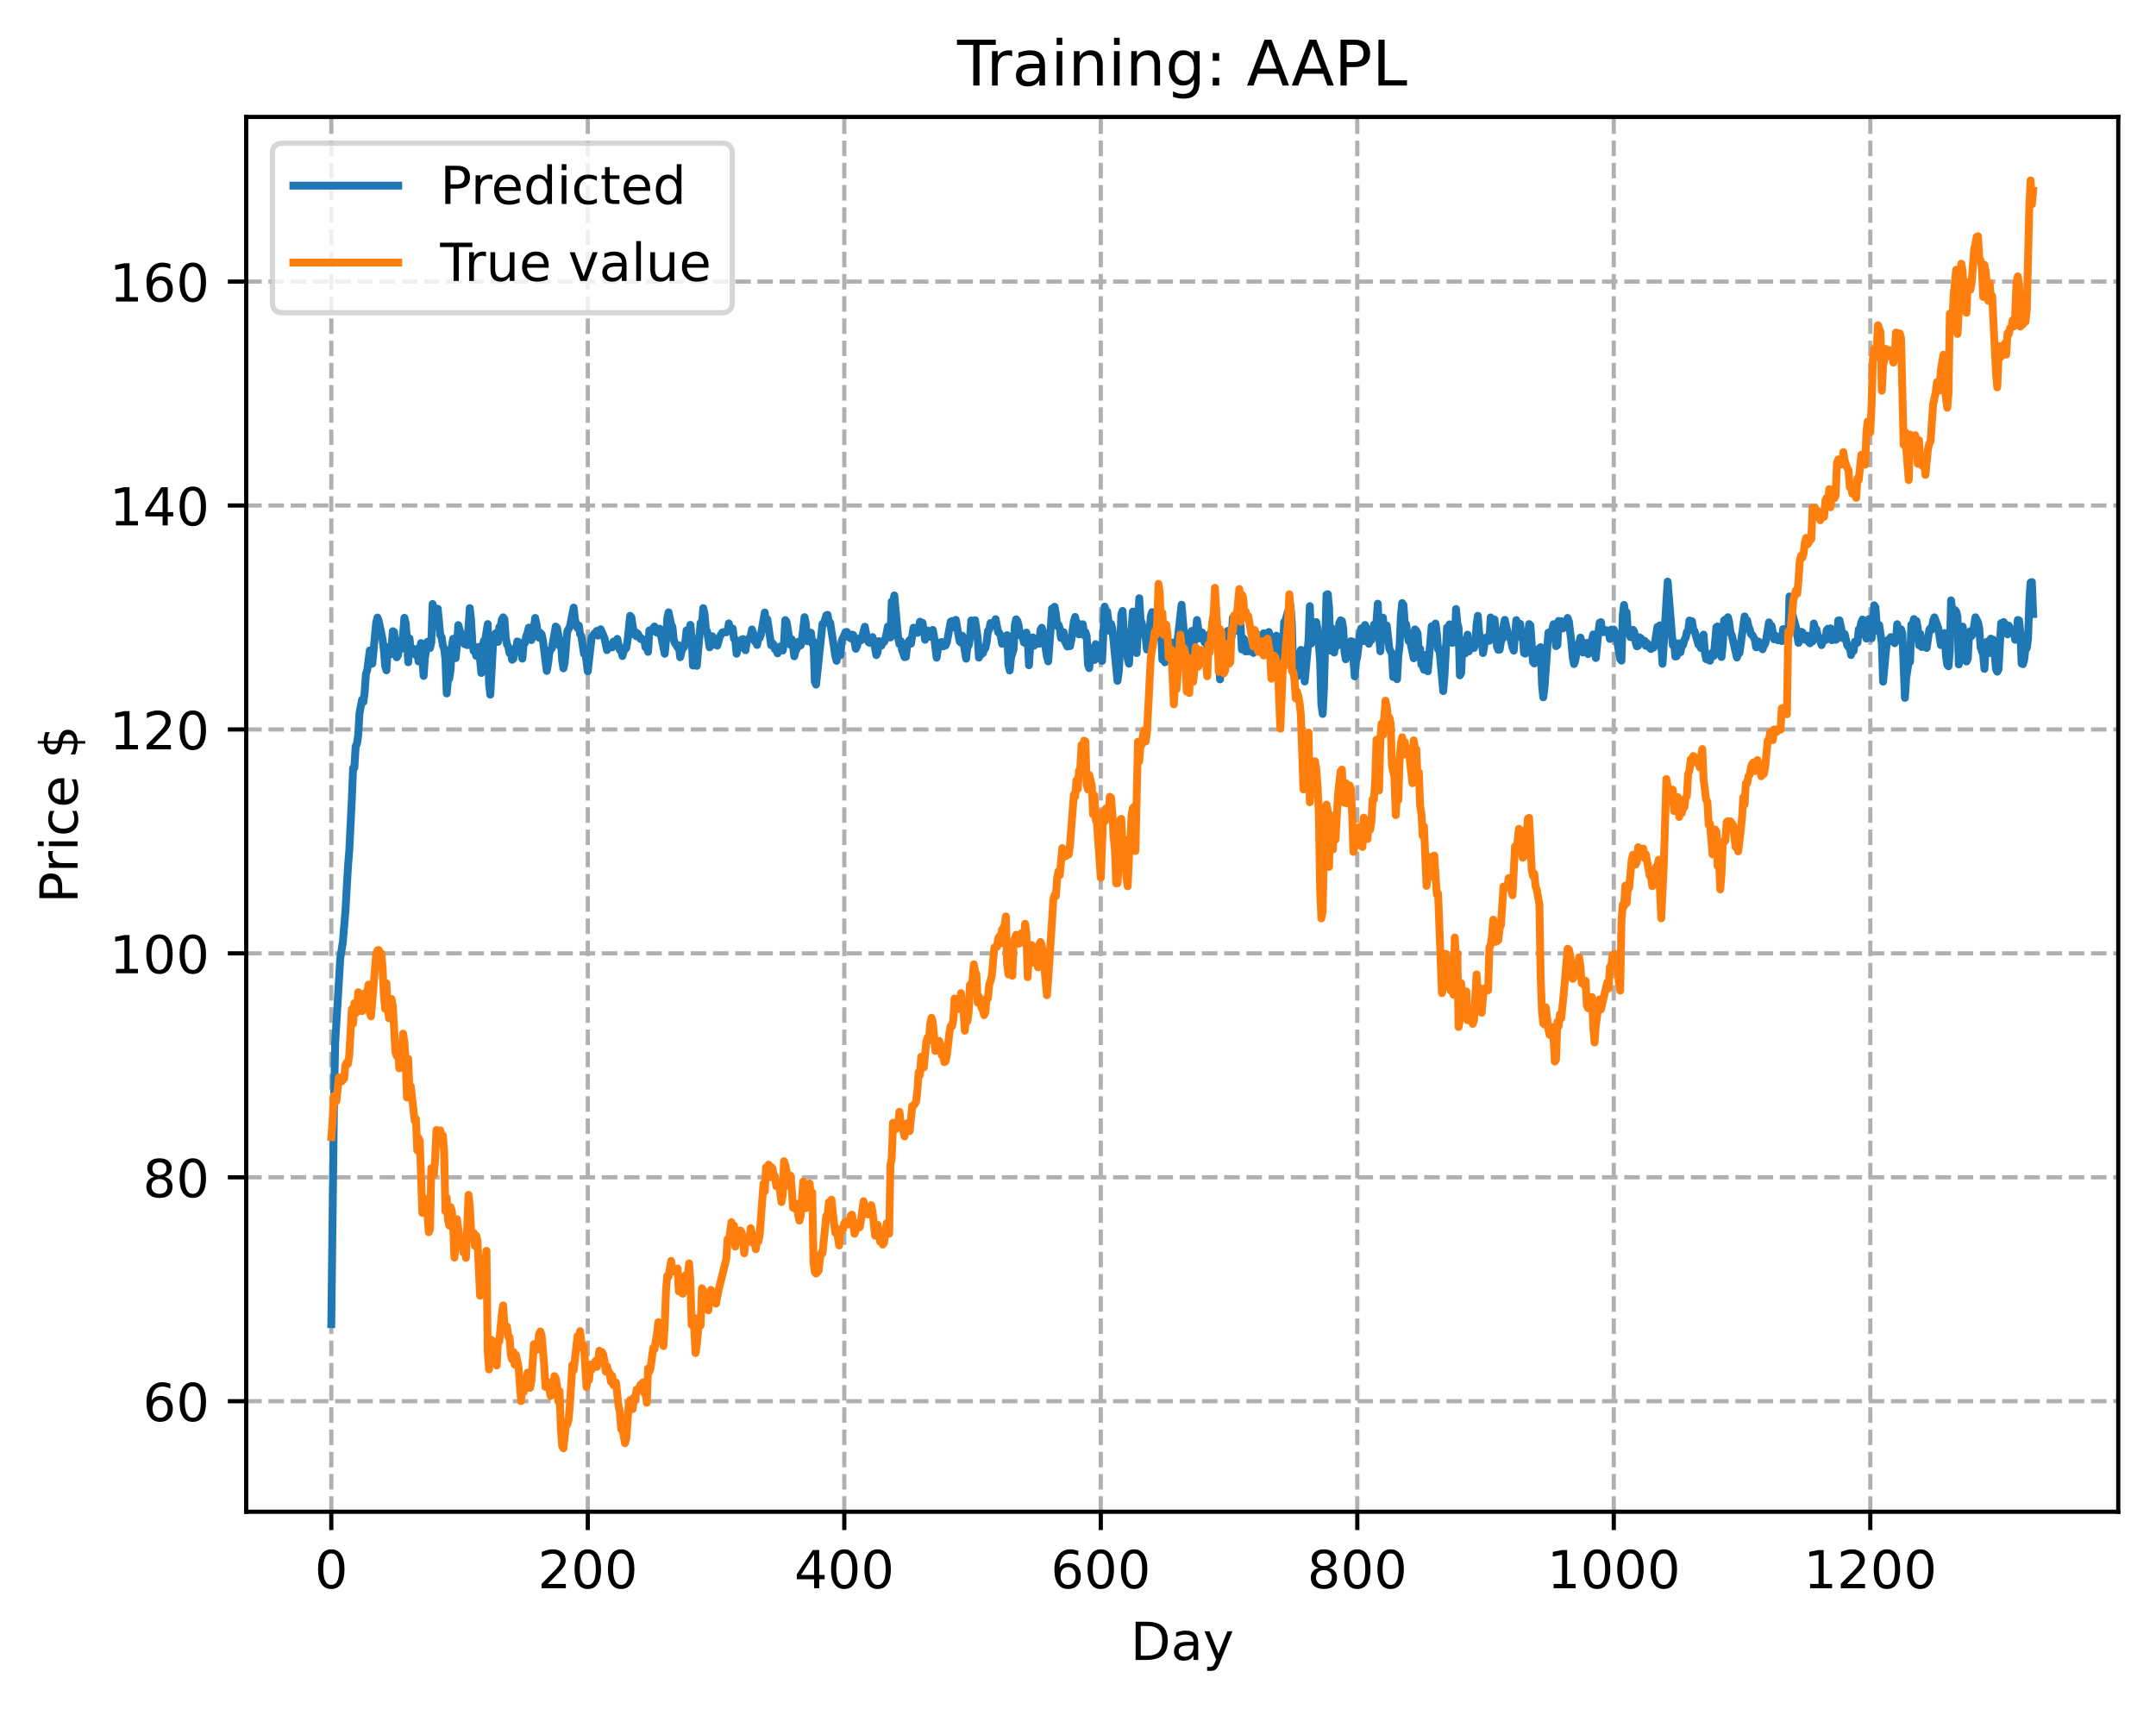 <?xml version="1.0" encoding="utf-8" standalone="no"?>
<!DOCTYPE svg PUBLIC "-//W3C//DTD SVG 1.1//EN"
  "http://www.w3.org/Graphics/SVG/1.1/DTD/svg11.dtd">
<!-- Created with matplotlib (https://matplotlib.org/) -->
<svg height="325.986pt" version="1.1" viewBox="0 0 411.286 325.986" width="411.286pt" xmlns="http://www.w3.org/2000/svg" xmlns:xlink="http://www.w3.org/1999/xlink">
 <defs>
  <style type="text/css">
*{stroke-linecap:butt;stroke-linejoin:round;}
  </style>
 </defs>
 <g id="figure_1">
  <g id="patch_1">
   <path d="M 0 325.986 
L 411.286 325.986 
L 411.286 0 
L 0 0 
z
" style="fill:#ffffff;"/>
  </g>
  <g id="axes_1">
   <g id="patch_2">
    <path d="M 46.966 288.43 
L 404.086 288.43 
L 404.086 22.318 
L 46.966 22.318 
z
" style="fill:#ffffff;"/>
   </g>
   <g id="matplotlib.axis_1">
    <g id="xtick_1">
     <g id="line2d_1">
      <path clip-path="url(#p887b59d160)" d="M 63.198 288.43 
L 63.198 22.318 
" style="fill:none;stroke:#b0b0b0;stroke-dasharray:2.96,1.28;stroke-dashoffset:0;stroke-width:0.8;"/>
     </g>
     <g id="line2d_2">
      <defs>
       <path d="M 0 0 
L 0 3.5 
" id="m9be272b5ae" style="stroke:#000000;stroke-width:0.8;"/>
      </defs>
      <g>
       <use style="stroke:#000000;stroke-width:0.8;" x="63.198" xlink:href="#m9be272b5ae" y="288.43"/>
      </g>
     </g>
     <g id="text_1">
      <!-- 0 -->
      <defs>
       <path d="M 31.781 66.406 
Q 24.172 66.406 20.328 58.906 
Q 16.5 51.422 16.5 36.375 
Q 16.5 21.391 20.328 13.891 
Q 24.172 6.391 31.781 6.391 
Q 39.453 6.391 43.281 13.891 
Q 47.125 21.391 47.125 36.375 
Q 47.125 51.422 43.281 58.906 
Q 39.453 66.406 31.781 66.406 
z
M 31.781 74.219 
Q 44.047 74.219 50.516 64.516 
Q 56.984 54.828 56.984 36.375 
Q 56.984 17.969 50.516 8.266 
Q 44.047 -1.422 31.781 -1.422 
Q 19.531 -1.422 13.062 8.266 
Q 6.594 17.969 6.594 36.375 
Q 6.594 54.828 13.062 64.516 
Q 19.531 74.219 31.781 74.219 
z
" id="DejaVuSans-48"/>
      </defs>
      <g transform="translate(60.017 303.029)scale(0.1 -0.1)">
       <use xlink:href="#DejaVuSans-48"/>
      </g>
     </g>
    </g>
    <g id="xtick_2">
     <g id="line2d_3">
      <path clip-path="url(#p887b59d160)" d="M 112.129 288.43 
L 112.129 22.318 
" style="fill:none;stroke:#b0b0b0;stroke-dasharray:2.96,1.28;stroke-dashoffset:0;stroke-width:0.8;"/>
     </g>
     <g id="line2d_4">
      <g>
       <use style="stroke:#000000;stroke-width:0.8;" x="112.129" xlink:href="#m9be272b5ae" y="288.43"/>
      </g>
     </g>
     <g id="text_2">
      <!-- 200 -->
      <defs>
       <path d="M 19.188 8.297 
L 53.609 8.297 
L 53.609 0 
L 7.328 0 
L 7.328 8.297 
Q 12.938 14.109 22.625 23.891 
Q 32.328 33.688 34.812 36.531 
Q 39.547 41.844 41.422 45.531 
Q 43.312 49.219 43.312 52.781 
Q 43.312 58.594 39.234 62.25 
Q 35.156 65.922 28.609 65.922 
Q 23.969 65.922 18.812 64.312 
Q 13.672 62.703 7.812 59.422 
L 7.812 69.391 
Q 13.766 71.781 18.938 73 
Q 24.125 74.219 28.422 74.219 
Q 39.75 74.219 46.484 68.547 
Q 53.219 62.891 53.219 53.422 
Q 53.219 48.922 51.531 44.891 
Q 49.859 40.875 45.406 35.406 
Q 44.188 33.984 37.641 27.219 
Q 31.109 20.453 19.188 8.297 
z
" id="DejaVuSans-50"/>
      </defs>
      <g transform="translate(102.585 303.029)scale(0.1 -0.1)">
       <use xlink:href="#DejaVuSans-50"/>
       <use x="63.623" xlink:href="#DejaVuSans-48"/>
       <use x="127.246" xlink:href="#DejaVuSans-48"/>
      </g>
     </g>
    </g>
    <g id="xtick_3">
     <g id="line2d_5">
      <path clip-path="url(#p887b59d160)" d="M 161.06 288.43 
L 161.06 22.318 
" style="fill:none;stroke:#b0b0b0;stroke-dasharray:2.96,1.28;stroke-dashoffset:0;stroke-width:0.8;"/>
     </g>
     <g id="line2d_6">
      <g>
       <use style="stroke:#000000;stroke-width:0.8;" x="161.06" xlink:href="#m9be272b5ae" y="288.43"/>
      </g>
     </g>
     <g id="text_3">
      <!-- 400 -->
      <defs>
       <path d="M 37.797 64.312 
L 12.891 25.391 
L 37.797 25.391 
z
M 35.203 72.906 
L 47.609 72.906 
L 47.609 25.391 
L 58.016 25.391 
L 58.016 17.188 
L 47.609 17.188 
L 47.609 0 
L 37.797 0 
L 37.797 17.188 
L 4.891 17.188 
L 4.891 26.703 
z
" id="DejaVuSans-52"/>
      </defs>
      <g transform="translate(151.516 303.029)scale(0.1 -0.1)">
       <use xlink:href="#DejaVuSans-52"/>
       <use x="63.623" xlink:href="#DejaVuSans-48"/>
       <use x="127.246" xlink:href="#DejaVuSans-48"/>
      </g>
     </g>
    </g>
    <g id="xtick_4">
     <g id="line2d_7">
      <path clip-path="url(#p887b59d160)" d="M 209.99 288.43 
L 209.99 22.318 
" style="fill:none;stroke:#b0b0b0;stroke-dasharray:2.96,1.28;stroke-dashoffset:0;stroke-width:0.8;"/>
     </g>
     <g id="line2d_8">
      <g>
       <use style="stroke:#000000;stroke-width:0.8;" x="209.99" xlink:href="#m9be272b5ae" y="288.43"/>
      </g>
     </g>
     <g id="text_4">
      <!-- 600 -->
      <defs>
       <path d="M 33.016 40.375 
Q 26.375 40.375 22.484 35.828 
Q 18.609 31.297 18.609 23.391 
Q 18.609 15.531 22.484 10.953 
Q 26.375 6.391 33.016 6.391 
Q 39.656 6.391 43.531 10.953 
Q 47.406 15.531 47.406 23.391 
Q 47.406 31.297 43.531 35.828 
Q 39.656 40.375 33.016 40.375 
z
M 52.594 71.297 
L 52.594 62.312 
Q 48.875 64.062 45.094 64.984 
Q 41.312 65.922 37.594 65.922 
Q 27.828 65.922 22.672 59.328 
Q 17.531 52.734 16.797 39.406 
Q 19.672 43.656 24.016 45.922 
Q 28.375 48.188 33.594 48.188 
Q 44.578 48.188 50.953 41.516 
Q 57.328 34.859 57.328 23.391 
Q 57.328 12.156 50.688 5.359 
Q 44.047 -1.422 33.016 -1.422 
Q 20.359 -1.422 13.672 8.266 
Q 6.984 17.969 6.984 36.375 
Q 6.984 53.656 15.188 63.938 
Q 23.391 74.219 37.203 74.219 
Q 40.922 74.219 44.703 73.484 
Q 48.484 72.75 52.594 71.297 
z
" id="DejaVuSans-54"/>
      </defs>
      <g transform="translate(200.446 303.029)scale(0.1 -0.1)">
       <use xlink:href="#DejaVuSans-54"/>
       <use x="63.623" xlink:href="#DejaVuSans-48"/>
       <use x="127.246" xlink:href="#DejaVuSans-48"/>
      </g>
     </g>
    </g>
    <g id="xtick_5">
     <g id="line2d_9">
      <path clip-path="url(#p887b59d160)" d="M 258.921 288.43 
L 258.921 22.318 
" style="fill:none;stroke:#b0b0b0;stroke-dasharray:2.96,1.28;stroke-dashoffset:0;stroke-width:0.8;"/>
     </g>
     <g id="line2d_10">
      <g>
       <use style="stroke:#000000;stroke-width:0.8;" x="258.921" xlink:href="#m9be272b5ae" y="288.43"/>
      </g>
     </g>
     <g id="text_5">
      <!-- 800 -->
      <defs>
       <path d="M 31.781 34.625 
Q 24.75 34.625 20.719 30.859 
Q 16.703 27.094 16.703 20.516 
Q 16.703 13.922 20.719 10.156 
Q 24.75 6.391 31.781 6.391 
Q 38.812 6.391 42.859 10.172 
Q 46.922 13.969 46.922 20.516 
Q 46.922 27.094 42.891 30.859 
Q 38.875 34.625 31.781 34.625 
z
M 21.922 38.812 
Q 15.578 40.375 12.031 44.719 
Q 8.5 49.078 8.5 55.328 
Q 8.5 64.062 14.719 69.141 
Q 20.953 74.219 31.781 74.219 
Q 42.672 74.219 48.875 69.141 
Q 55.078 64.062 55.078 55.328 
Q 55.078 49.078 51.531 44.719 
Q 48 40.375 41.703 38.812 
Q 48.828 37.156 52.797 32.312 
Q 56.781 27.484 56.781 20.516 
Q 56.781 9.906 50.312 4.234 
Q 43.844 -1.422 31.781 -1.422 
Q 19.734 -1.422 13.25 4.234 
Q 6.781 9.906 6.781 20.516 
Q 6.781 27.484 10.781 32.312 
Q 14.797 37.156 21.922 38.812 
z
M 18.312 54.391 
Q 18.312 48.734 21.844 45.562 
Q 25.391 42.391 31.781 42.391 
Q 38.141 42.391 41.719 45.562 
Q 45.312 48.734 45.312 54.391 
Q 45.312 60.062 41.719 63.234 
Q 38.141 66.406 31.781 66.406 
Q 25.391 66.406 21.844 63.234 
Q 18.312 60.062 18.312 54.391 
z
" id="DejaVuSans-56"/>
      </defs>
      <g transform="translate(249.377 303.029)scale(0.1 -0.1)">
       <use xlink:href="#DejaVuSans-56"/>
       <use x="63.623" xlink:href="#DejaVuSans-48"/>
       <use x="127.246" xlink:href="#DejaVuSans-48"/>
      </g>
     </g>
    </g>
    <g id="xtick_6">
     <g id="line2d_11">
      <path clip-path="url(#p887b59d160)" d="M 307.851 288.43 
L 307.851 22.318 
" style="fill:none;stroke:#b0b0b0;stroke-dasharray:2.96,1.28;stroke-dashoffset:0;stroke-width:0.8;"/>
     </g>
     <g id="line2d_12">
      <g>
       <use style="stroke:#000000;stroke-width:0.8;" x="307.851" xlink:href="#m9be272b5ae" y="288.43"/>
      </g>
     </g>
     <g id="text_6">
      <!-- 1000 -->
      <defs>
       <path d="M 12.406 8.297 
L 28.516 8.297 
L 28.516 63.922 
L 10.984 60.406 
L 10.984 69.391 
L 28.422 72.906 
L 38.281 72.906 
L 38.281 8.297 
L 54.391 8.297 
L 54.391 0 
L 12.406 0 
z
" id="DejaVuSans-49"/>
      </defs>
      <g transform="translate(295.126 303.029)scale(0.1 -0.1)">
       <use xlink:href="#DejaVuSans-49"/>
       <use x="63.623" xlink:href="#DejaVuSans-48"/>
       <use x="127.246" xlink:href="#DejaVuSans-48"/>
       <use x="190.869" xlink:href="#DejaVuSans-48"/>
      </g>
     </g>
    </g>
    <g id="xtick_7">
     <g id="line2d_13">
      <path clip-path="url(#p887b59d160)" d="M 356.782 288.43 
L 356.782 22.318 
" style="fill:none;stroke:#b0b0b0;stroke-dasharray:2.96,1.28;stroke-dashoffset:0;stroke-width:0.8;"/>
     </g>
     <g id="line2d_14">
      <g>
       <use style="stroke:#000000;stroke-width:0.8;" x="356.782" xlink:href="#m9be272b5ae" y="288.43"/>
      </g>
     </g>
     <g id="text_7">
      <!-- 1200 -->
      <g transform="translate(344.057 303.029)scale(0.1 -0.1)">
       <use xlink:href="#DejaVuSans-49"/>
       <use x="63.623" xlink:href="#DejaVuSans-50"/>
       <use x="127.246" xlink:href="#DejaVuSans-48"/>
       <use x="190.869" xlink:href="#DejaVuSans-48"/>
      </g>
     </g>
    </g>
    <g id="text_8">
     <!-- Day -->
     <defs>
      <path d="M 19.672 64.797 
L 19.672 8.109 
L 31.594 8.109 
Q 46.688 8.109 53.688 14.938 
Q 60.688 21.781 60.688 36.531 
Q 60.688 51.172 53.688 57.984 
Q 46.688 64.797 31.594 64.797 
z
M 9.812 72.906 
L 30.078 72.906 
Q 51.266 72.906 61.172 64.094 
Q 71.094 55.281 71.094 36.531 
Q 71.094 17.672 61.125 8.828 
Q 51.172 0 30.078 0 
L 9.812 0 
z
" id="DejaVuSans-68"/>
      <path d="M 34.281 27.484 
Q 23.391 27.484 19.188 25 
Q 14.984 22.516 14.984 16.5 
Q 14.984 11.719 18.141 8.906 
Q 21.297 6.109 26.703 6.109 
Q 34.188 6.109 38.703 11.406 
Q 43.219 16.703 43.219 25.484 
L 43.219 27.484 
z
M 52.203 31.203 
L 52.203 0 
L 43.219 0 
L 43.219 8.297 
Q 40.141 3.328 35.547 0.953 
Q 30.953 -1.422 24.312 -1.422 
Q 15.922 -1.422 10.953 3.297 
Q 6 8.016 6 15.922 
Q 6 25.141 12.172 29.828 
Q 18.359 34.516 30.609 34.516 
L 43.219 34.516 
L 43.219 35.406 
Q 43.219 41.609 39.141 45 
Q 35.062 48.391 27.688 48.391 
Q 23 48.391 18.547 47.266 
Q 14.109 46.141 10.016 43.891 
L 10.016 52.203 
Q 14.938 54.109 19.578 55.047 
Q 24.219 56 28.609 56 
Q 40.484 56 46.344 49.844 
Q 52.203 43.703 52.203 31.203 
z
" id="DejaVuSans-97"/>
      <path d="M 32.172 -5.078 
Q 28.375 -14.844 24.75 -17.812 
Q 21.141 -20.797 15.094 -20.797 
L 7.906 -20.797 
L 7.906 -13.281 
L 13.188 -13.281 
Q 16.891 -13.281 18.938 -11.516 
Q 21 -9.766 23.484 -3.219 
L 25.094 0.875 
L 2.984 54.688 
L 12.5 54.688 
L 29.594 11.922 
L 46.688 54.688 
L 56.203 54.688 
z
" id="DejaVuSans-121"/>
     </defs>
     <g transform="translate(215.652 316.707)scale(0.1 -0.1)">
      <use xlink:href="#DejaVuSans-68"/>
      <use x="77.002" xlink:href="#DejaVuSans-97"/>
      <use x="138.281" xlink:href="#DejaVuSans-121"/>
     </g>
    </g>
   </g>
   <g id="matplotlib.axis_2">
    <g id="ytick_1">
     <g id="line2d_15">
      <path clip-path="url(#p887b59d160)" d="M 46.966 267.341 
L 404.086 267.341 
" style="fill:none;stroke:#b0b0b0;stroke-dasharray:2.96,1.28;stroke-dashoffset:0;stroke-width:0.8;"/>
     </g>
     <g id="line2d_16">
      <defs>
       <path d="M 0 0 
L -3.5 0 
" id="mbf5c988531" style="stroke:#000000;stroke-width:0.8;"/>
      </defs>
      <g>
       <use style="stroke:#000000;stroke-width:0.8;" x="46.966" xlink:href="#mbf5c988531" y="267.341"/>
      </g>
     </g>
     <g id="text_9">
      <!-- 60 -->
      <g transform="translate(27.241 271.14)scale(0.1 -0.1)">
       <use xlink:href="#DejaVuSans-54"/>
       <use x="63.623" xlink:href="#DejaVuSans-48"/>
      </g>
     </g>
    </g>
    <g id="ytick_2">
     <g id="line2d_17">
      <path clip-path="url(#p887b59d160)" d="M 46.966 224.618 
L 404.086 224.618 
" style="fill:none;stroke:#b0b0b0;stroke-dasharray:2.96,1.28;stroke-dashoffset:0;stroke-width:0.8;"/>
     </g>
     <g id="line2d_18">
      <g>
       <use style="stroke:#000000;stroke-width:0.8;" x="46.966" xlink:href="#mbf5c988531" y="224.618"/>
      </g>
     </g>
     <g id="text_10">
      <!-- 80 -->
      <g transform="translate(27.241 228.417)scale(0.1 -0.1)">
       <use xlink:href="#DejaVuSans-56"/>
       <use x="63.623" xlink:href="#DejaVuSans-48"/>
      </g>
     </g>
    </g>
    <g id="ytick_3">
     <g id="line2d_19">
      <path clip-path="url(#p887b59d160)" d="M 46.966 181.895 
L 404.086 181.895 
" style="fill:none;stroke:#b0b0b0;stroke-dasharray:2.96,1.28;stroke-dashoffset:0;stroke-width:0.8;"/>
     </g>
     <g id="line2d_20">
      <g>
       <use style="stroke:#000000;stroke-width:0.8;" x="46.966" xlink:href="#mbf5c988531" y="181.895"/>
      </g>
     </g>
     <g id="text_11">
      <!-- 100 -->
      <g transform="translate(20.878 185.694)scale(0.1 -0.1)">
       <use xlink:href="#DejaVuSans-49"/>
       <use x="63.623" xlink:href="#DejaVuSans-48"/>
       <use x="127.246" xlink:href="#DejaVuSans-48"/>
      </g>
     </g>
    </g>
    <g id="ytick_4">
     <g id="line2d_21">
      <path clip-path="url(#p887b59d160)" d="M 46.966 139.171 
L 404.086 139.171 
" style="fill:none;stroke:#b0b0b0;stroke-dasharray:2.96,1.28;stroke-dashoffset:0;stroke-width:0.8;"/>
     </g>
     <g id="line2d_22">
      <g>
       <use style="stroke:#000000;stroke-width:0.8;" x="46.966" xlink:href="#mbf5c988531" y="139.171"/>
      </g>
     </g>
     <g id="text_12">
      <!-- 120 -->
      <g transform="translate(20.878 142.971)scale(0.1 -0.1)">
       <use xlink:href="#DejaVuSans-49"/>
       <use x="63.623" xlink:href="#DejaVuSans-50"/>
       <use x="127.246" xlink:href="#DejaVuSans-48"/>
      </g>
     </g>
    </g>
    <g id="ytick_5">
     <g id="line2d_23">
      <path clip-path="url(#p887b59d160)" d="M 46.966 96.448 
L 404.086 96.448 
" style="fill:none;stroke:#b0b0b0;stroke-dasharray:2.96,1.28;stroke-dashoffset:0;stroke-width:0.8;"/>
     </g>
     <g id="line2d_24">
      <g>
       <use style="stroke:#000000;stroke-width:0.8;" x="46.966" xlink:href="#mbf5c988531" y="96.448"/>
      </g>
     </g>
     <g id="text_13">
      <!-- 140 -->
      <g transform="translate(20.878 100.247)scale(0.1 -0.1)">
       <use xlink:href="#DejaVuSans-49"/>
       <use x="63.623" xlink:href="#DejaVuSans-52"/>
       <use x="127.246" xlink:href="#DejaVuSans-48"/>
      </g>
     </g>
    </g>
    <g id="ytick_6">
     <g id="line2d_25">
      <path clip-path="url(#p887b59d160)" d="M 46.966 53.725 
L 404.086 53.725 
" style="fill:none;stroke:#b0b0b0;stroke-dasharray:2.96,1.28;stroke-dashoffset:0;stroke-width:0.8;"/>
     </g>
     <g id="line2d_26">
      <g>
       <use style="stroke:#000000;stroke-width:0.8;" x="46.966" xlink:href="#mbf5c988531" y="53.725"/>
      </g>
     </g>
     <g id="text_14">
      <!-- 160 -->
      <g transform="translate(20.878 57.524)scale(0.1 -0.1)">
       <use xlink:href="#DejaVuSans-49"/>
       <use x="63.623" xlink:href="#DejaVuSans-54"/>
       <use x="127.246" xlink:href="#DejaVuSans-48"/>
      </g>
     </g>
    </g>
    <g id="text_15">
     <!-- Price $ -->
     <defs>
      <path d="M 19.672 64.797 
L 19.672 37.406 
L 32.078 37.406 
Q 38.969 37.406 42.719 40.969 
Q 46.484 44.531 46.484 51.125 
Q 46.484 57.672 42.719 61.234 
Q 38.969 64.797 32.078 64.797 
z
M 9.812 72.906 
L 32.078 72.906 
Q 44.344 72.906 50.609 67.359 
Q 56.891 61.812 56.891 51.125 
Q 56.891 40.328 50.609 34.812 
Q 44.344 29.297 32.078 29.297 
L 19.672 29.297 
L 19.672 0 
L 9.812 0 
z
" id="DejaVuSans-80"/>
      <path d="M 41.109 46.297 
Q 39.594 47.172 37.812 47.578 
Q 36.031 48 33.891 48 
Q 26.266 48 22.188 43.047 
Q 18.109 38.094 18.109 28.812 
L 18.109 0 
L 9.078 0 
L 9.078 54.688 
L 18.109 54.688 
L 18.109 46.188 
Q 20.953 51.172 25.484 53.578 
Q 30.031 56 36.531 56 
Q 37.453 56 38.578 55.875 
Q 39.703 55.766 41.062 55.516 
z
" id="DejaVuSans-114"/>
      <path d="M 9.422 54.688 
L 18.406 54.688 
L 18.406 0 
L 9.422 0 
z
M 9.422 75.984 
L 18.406 75.984 
L 18.406 64.594 
L 9.422 64.594 
z
" id="DejaVuSans-105"/>
      <path d="M 48.781 52.594 
L 48.781 44.188 
Q 44.969 46.297 41.141 47.344 
Q 37.312 48.391 33.406 48.391 
Q 24.656 48.391 19.812 42.844 
Q 14.984 37.312 14.984 27.297 
Q 14.984 17.281 19.812 11.734 
Q 24.656 6.203 33.406 6.203 
Q 37.312 6.203 41.141 7.25 
Q 44.969 8.297 48.781 10.406 
L 48.781 2.094 
Q 45.016 0.344 40.984 -0.531 
Q 36.969 -1.422 32.422 -1.422 
Q 20.062 -1.422 12.781 6.344 
Q 5.516 14.109 5.516 27.297 
Q 5.516 40.672 12.859 48.328 
Q 20.219 56 33.016 56 
Q 37.156 56 41.109 55.141 
Q 45.062 54.297 48.781 52.594 
z
" id="DejaVuSans-99"/>
      <path d="M 56.203 29.594 
L 56.203 25.203 
L 14.891 25.203 
Q 15.484 15.922 20.484 11.062 
Q 25.484 6.203 34.422 6.203 
Q 39.594 6.203 44.453 7.469 
Q 49.312 8.734 54.109 11.281 
L 54.109 2.781 
Q 49.266 0.734 44.188 -0.344 
Q 39.109 -1.422 33.891 -1.422 
Q 20.797 -1.422 13.156 6.188 
Q 5.516 13.812 5.516 26.812 
Q 5.516 40.234 12.766 48.109 
Q 20.016 56 32.328 56 
Q 43.359 56 49.781 48.891 
Q 56.203 41.797 56.203 29.594 
z
M 47.219 32.234 
Q 47.125 39.594 43.094 43.984 
Q 39.062 48.391 32.422 48.391 
Q 24.906 48.391 20.391 44.141 
Q 15.875 39.891 15.188 32.172 
z
" id="DejaVuSans-101"/>
      <path id="DejaVuSans-32"/>
      <path d="M 33.797 -14.703 
L 28.906 -14.703 
L 28.859 0 
Q 23.734 0.094 18.609 1.188 
Q 13.484 2.297 8.297 4.5 
L 8.297 13.281 
Q 13.281 10.156 18.375 8.562 
Q 23.484 6.984 28.906 6.938 
L 28.906 29.203 
Q 18.109 30.953 13.203 35.156 
Q 8.297 39.359 8.297 46.688 
Q 8.297 54.641 13.625 59.219 
Q 18.953 63.812 28.906 64.5 
L 28.906 75.984 
L 33.797 75.984 
L 33.797 64.656 
Q 38.328 64.453 42.578 63.688 
Q 46.828 62.938 50.875 61.625 
L 50.875 53.078 
Q 46.828 55.125 42.547 56.25 
Q 38.281 57.375 33.797 57.562 
L 33.797 36.719 
Q 44.875 35.016 50.094 30.609 
Q 55.328 26.219 55.328 18.609 
Q 55.328 10.359 49.781 5.594 
Q 44.234 0.828 33.797 0.094 
z
M 28.906 37.594 
L 28.906 57.625 
Q 23.25 56.984 20.266 54.391 
Q 17.281 51.812 17.281 47.516 
Q 17.281 43.312 20.031 40.969 
Q 22.797 38.625 28.906 37.594 
z
M 33.797 28.219 
L 33.797 7.078 
Q 39.984 7.906 43.141 10.594 
Q 46.297 13.281 46.297 17.672 
Q 46.297 21.969 43.281 24.5 
Q 40.281 27.047 33.797 28.219 
z
" id="DejaVuSans-36"/>
     </defs>
     <g transform="translate(14.798 172.342)rotate(-90)scale(0.1 -0.1)">
      <use xlink:href="#DejaVuSans-80"/>
      <use x="58.553" xlink:href="#DejaVuSans-114"/>
      <use x="99.666" xlink:href="#DejaVuSans-105"/>
      <use x="127.449" xlink:href="#DejaVuSans-99"/>
      <use x="182.43" xlink:href="#DejaVuSans-101"/>
      <use x="243.953" xlink:href="#DejaVuSans-32"/>
      <use x="275.74" xlink:href="#DejaVuSans-36"/>
     </g>
    </g>
   </g>
   <g id="line2d_27">
    <path clip-path="url(#p887b59d160)" d="M 63.198 252.638 
L 63.688 212.421 
L 63.932 199.145 
L 64.911 182.833 
L 65.4 179.757 
L 65.89 173.917 
L 66.379 165.354 
L 66.623 162.436 
L 67.113 152.56 
L 67.357 146.542 
L 67.602 146.494 
L 67.847 142.394 
L 68.091 141.913 
L 68.336 140.231 
L 68.581 136.034 
L 69.07 133.496 
L 69.315 133.929 
L 69.559 132.169 
L 69.804 128.583 
L 70.049 127.884 
L 70.538 124.098 
L 70.783 126.689 
L 71.027 126.612 
L 71.761 118.781 
L 72.006 117.823 
L 72.251 118.467 
L 72.984 121.985 
L 73.229 123.996 
L 73.474 127.105 
L 73.718 127.901 
L 73.963 123.485 
L 74.452 124.888 
L 74.697 123.37 
L 74.942 120.43 
L 75.186 120.577 
L 75.676 125.42 
L 75.92 125.032 
L 76.165 122.83 
L 76.41 123.921 
L 76.654 122.856 
L 76.899 121.001 
L 77.144 117.871 
L 77.388 118.905 
L 77.633 121.823 
L 77.878 126.368 
L 78.122 121.812 
L 78.367 124.461 
L 78.611 123.637 
L 79.345 125.012 
L 79.59 123.82 
L 79.835 126.194 
L 80.079 123.806 
L 80.324 122.683 
L 80.813 128.967 
L 81.058 125.475 
L 81.547 122.444 
L 81.792 122.383 
L 82.037 123.643 
L 82.281 122.584 
L 82.526 115.234 
L 82.771 116.203 
L 83.015 117.791 
L 83.26 117.686 
L 83.505 116.142 
L 83.994 121.215 
L 84.239 121.517 
L 84.483 123.183 
L 84.728 123.736 
L 84.972 125.801 
L 85.217 132.313 
L 85.462 129.638 
L 85.706 129.491 
L 85.951 127.822 
L 86.196 123.337 
L 86.44 121.879 
L 86.685 122.651 
L 86.93 125.569 
L 87.174 123.154 
L 87.419 119.264 
L 88.153 121.875 
L 88.398 121.736 
L 88.642 122.915 
L 88.887 122.462 
L 89.132 123.089 
L 89.621 116.025 
L 89.866 118.368 
L 90.11 122.644 
L 90.355 124.202 
L 90.599 124.01 
L 90.844 125.145 
L 91.089 123.543 
L 91.333 123.404 
L 91.823 128.406 
L 92.067 123.341 
L 92.312 122.252 
L 92.557 122.111 
L 93.046 119.07 
L 93.291 130.465 
L 93.535 132.544 
L 94.025 123.387 
L 94.269 121.637 
L 94.514 120.867 
L 94.759 120.697 
L 95.003 122.475 
L 95.248 119.655 
L 95.493 119.534 
L 95.737 118.192 
L 95.982 117.777 
L 96.227 118.14 
L 96.471 121.621 
L 96.716 122.949 
L 96.96 123.417 
L 97.205 124.626 
L 97.45 124.461 
L 97.694 125.881 
L 97.939 125.68 
L 98.184 123.739 
L 98.428 124.14 
L 98.673 122.383 
L 98.918 122.467 
L 99.162 122.729 
L 99.652 125.668 
L 99.896 122.79 
L 100.141 122.673 
L 100.386 121.354 
L 100.63 120.784 
L 100.875 119.746 
L 101.12 121.662 
L 101.364 122.123 
L 101.609 121.445 
L 102.098 117.897 
L 102.343 119.061 
L 102.587 120.785 
L 102.832 121.683 
L 103.077 120.751 
L 103.321 121.026 
L 103.566 122.17 
L 104.3 128.011 
L 104.545 126.672 
L 104.789 124.608 
L 105.034 123.961 
L 105.279 123.716 
L 106.013 119.539 
L 106.257 119.794 
L 106.502 121.07 
L 106.747 123.22 
L 106.991 122.177 
L 107.236 125.973 
L 107.481 127.521 
L 107.725 126.369 
L 108.215 120.464 
L 108.704 119.583 
L 109.438 115.92 
L 109.682 118.26 
L 110.172 119.847 
L 110.416 119.355 
L 110.661 121.005 
L 110.906 121.361 
L 111.395 124.747 
L 111.64 124.416 
L 112.129 128.086 
L 112.863 121.565 
L 113.108 121.338 
L 113.352 120.897 
L 113.597 120.725 
L 113.842 120.36 
L 114.086 121.275 
L 114.331 121.007 
L 114.575 120.057 
L 115.065 121.122 
L 115.309 121.764 
L 115.799 124.043 
L 116.043 123.193 
L 116.288 123.188 
L 116.533 123.028 
L 116.777 123.528 
L 117.022 122.403 
L 117.267 122.907 
L 117.756 121.89 
L 118.245 124.037 
L 118.49 124.04 
L 118.735 125.167 
L 118.979 124.236 
L 119.469 123.637 
L 119.713 122.219 
L 120.203 117.491 
L 120.447 117.767 
L 120.936 121.051 
L 121.181 120.557 
L 121.426 121.412 
L 121.67 120.887 
L 122.16 121.893 
L 122.404 121.792 
L 122.649 122.094 
L 122.894 122.134 
L 123.138 123.526 
L 123.383 123.362 
L 123.628 124.375 
L 123.872 120.283 
L 124.362 120.471 
L 124.606 119.835 
L 124.851 119.54 
L 125.096 120.54 
L 125.34 120.718 
L 125.83 119.951 
L 126.319 122.356 
L 126.808 124.732 
L 127.053 122.17 
L 127.297 117.909 
L 127.542 116.826 
L 128.031 119.178 
L 128.276 119.622 
L 128.521 122.023 
L 128.765 122.765 
L 129.01 123.043 
L 129.255 123.524 
L 129.499 123.117 
L 129.744 125.402 
L 130.233 123.517 
L 130.478 123.528 
L 130.723 122.642 
L 130.967 120.271 
L 131.212 120.608 
L 131.457 120.35 
L 131.701 119.217 
L 131.946 121.681 
L 132.191 126.983 
L 132.435 125.81 
L 132.68 125.735 
L 132.924 127.046 
L 133.658 118.82 
L 133.903 119.544 
L 134.148 116.028 
L 134.392 117.048 
L 134.637 119.947 
L 134.882 120.433 
L 135.371 123.504 
L 135.616 121.722 
L 135.86 121.376 
L 136.105 122.74 
L 136.35 123.031 
L 136.594 122.103 
L 136.839 123.185 
L 137.328 121.436 
L 137.818 120.64 
L 138.062 120.583 
L 138.551 120.647 
L 138.796 120.459 
L 139.041 118.938 
L 139.285 120.02 
L 139.53 120.242 
L 139.775 119.922 
L 140.019 121.874 
L 140.264 122.024 
L 140.509 124.733 
L 140.753 123.406 
L 140.998 123.344 
L 141.243 123.565 
L 141.487 122.032 
L 141.732 121.93 
L 141.977 122.677 
L 142.221 124.063 
L 142.466 122.284 
L 143.2 121.398 
L 143.445 120.094 
L 143.689 120.806 
L 143.934 122.344 
L 144.178 122.378 
L 144.423 123.054 
L 144.668 121.797 
L 144.912 121.753 
L 145.157 121.062 
L 145.891 116.864 
L 146.136 119.158 
L 146.38 118.144 
L 147.114 123.12 
L 147.359 122.698 
L 147.604 123.021 
L 147.848 123.908 
L 148.093 123.948 
L 148.338 124.661 
L 148.582 123.603 
L 148.827 123.353 
L 149.072 123.572 
L 149.316 124.125 
L 149.561 122.656 
L 149.806 118.304 
L 150.05 118.661 
L 150.784 123.026 
L 151.029 121.963 
L 151.273 123.165 
L 151.518 125.225 
L 151.763 124.156 
L 152.007 123.849 
L 152.252 122.458 
L 152.497 122.956 
L 152.741 123.141 
L 152.986 122.067 
L 153.475 117.745 
L 153.72 118.914 
L 153.965 122.328 
L 154.209 121.547 
L 154.699 120.708 
L 154.943 122.835 
L 155.188 122.401 
L 155.433 130.073 
L 155.677 130.63 
L 156.9 119.022 
L 157.145 119.042 
L 157.634 117.394 
L 157.879 117.305 
L 158.124 118.767 
L 158.368 118.792 
L 159.102 123.555 
L 159.347 125.204 
L 159.592 126.086 
L 159.836 125.009 
L 160.326 125.011 
L 160.57 122.248 
L 161.304 120.592 
L 161.549 120.571 
L 162.038 121.637 
L 162.283 121.795 
L 162.527 121.07 
L 162.772 121.163 
L 163.261 123.795 
L 163.506 123.265 
L 163.751 122.023 
L 163.995 121.772 
L 164.24 122.179 
L 164.485 121.45 
L 164.974 119.576 
L 165.463 122.135 
L 165.708 122.562 
L 165.953 122.651 
L 166.197 121.746 
L 166.442 121.552 
L 166.687 122.357 
L 167.176 124.995 
L 167.421 124.413 
L 167.665 122.323 
L 168.154 123.181 
L 168.399 122.331 
L 168.644 122.509 
L 168.888 122.018 
L 169.378 119.527 
L 169.622 119.776 
L 169.867 121.621 
L 170.112 114.773 
L 170.356 114.967 
L 170.601 113.6 
L 171.335 121.691 
L 171.58 122.909 
L 171.824 122.291 
L 172.069 123.976 
L 172.558 125.38 
L 172.803 125.345 
L 173.048 123.316 
L 173.292 122.441 
L 173.537 122.1 
L 173.782 122.813 
L 174.271 119.761 
L 175.005 120.75 
L 175.249 120.084 
L 175.494 118.616 
L 175.739 119.718 
L 175.983 118.823 
L 176.473 122.062 
L 176.962 120.3 
L 177.207 120.461 
L 177.451 121.51 
L 177.696 120.335 
L 177.941 120.179 
L 178.185 121.419 
L 178.675 125.489 
L 178.919 123.847 
L 179.409 122.54 
L 179.653 122.496 
L 179.898 123.337 
L 180.142 123.046 
L 180.387 123.144 
L 180.632 122.509 
L 181.366 118.612 
L 181.61 118.481 
L 181.855 119.438 
L 182.1 119.75 
L 182.344 118.264 
L 182.834 121.159 
L 183.078 122.382 
L 183.323 122.625 
L 183.568 121.286 
L 184.302 125.68 
L 184.546 123.474 
L 184.791 123.168 
L 185.036 121.734 
L 185.28 118.376 
L 185.525 118.802 
L 185.77 118.995 
L 186.014 118.327 
L 186.503 121.652 
L 186.748 125.48 
L 186.993 124.943 
L 187.482 124.653 
L 187.727 123.963 
L 187.971 123.665 
L 188.216 122.568 
L 188.461 120.38 
L 188.705 120.141 
L 188.95 118.875 
L 189.439 119.326 
L 189.929 118.132 
L 190.418 120.644 
L 190.663 120.796 
L 190.907 121.331 
L 191.152 122.842 
L 191.397 121.778 
L 191.886 121.867 
L 192.13 121.187 
L 192.375 126.854 
L 192.62 127.922 
L 192.864 125.46 
L 193.354 123.919 
L 193.598 119.206 
L 193.843 118.155 
L 194.088 118.477 
L 194.332 119.4 
L 194.577 121.244 
L 194.822 121.054 
L 195.066 121.153 
L 195.311 122.564 
L 195.556 122.69 
L 195.8 120.689 
L 196.045 121.807 
L 196.29 126.923 
L 196.534 123.101 
L 196.779 122.737 
L 197.024 121.609 
L 197.268 123.212 
L 197.513 122.189 
L 198.002 121.931 
L 198.247 122.828 
L 198.491 120.168 
L 198.736 119.763 
L 198.981 120.609 
L 199.715 125.233 
L 199.959 126.188 
L 200.449 119.661 
L 200.693 116.108 
L 200.938 116.282 
L 201.183 115.759 
L 201.427 117.185 
L 201.672 119.41 
L 201.917 119.191 
L 202.161 119.878 
L 202.406 121.737 
L 202.651 121.597 
L 202.895 120.61 
L 203.14 122.372 
L 203.629 123.359 
L 203.874 123.116 
L 204.118 123.288 
L 204.363 122.132 
L 204.852 118.519 
L 205.097 117.71 
L 205.342 119.219 
L 205.586 118.85 
L 205.831 121.036 
L 206.076 120.216 
L 206.32 120.802 
L 206.565 119.102 
L 206.81 121.226 
L 207.054 120.594 
L 207.299 121.338 
L 207.544 126.811 
L 207.788 127.477 
L 208.033 124.609 
L 208.278 123.816 
L 208.522 123.552 
L 208.767 125.944 
L 209.012 122.897 
L 209.256 124.226 
L 209.501 123.873 
L 209.99 125.793 
L 210.235 126.096 
L 210.724 115.745 
L 210.969 116.828 
L 211.213 116.671 
L 211.703 120.403 
L 211.947 119.017 
L 212.192 119.911 
L 213.171 129.906 
L 213.415 128.248 
L 213.66 124.011 
L 213.905 117.161 
L 214.149 116.556 
L 214.394 120.944 
L 214.639 120.832 
L 214.883 121.664 
L 215.128 125.709 
L 215.373 126.636 
L 215.617 122.152 
L 215.862 120.103 
L 216.106 116.679 
L 216.351 116.721 
L 216.596 118.17 
L 216.84 124.612 
L 217.33 114.135 
L 217.574 118.214 
L 217.819 118.892 
L 218.064 120.599 
L 218.308 121.05 
L 218.553 121.735 
L 218.798 123.933 
L 219.042 123.519 
L 219.532 117.604 
L 219.776 116.797 
L 220.755 121.527 
L 221 121.493 
L 221.244 118.08 
L 221.489 120.177 
L 221.734 125.859 
L 221.978 124.489 
L 222.223 126.364 
L 222.712 123.64 
L 222.957 123.818 
L 223.201 125.761 
L 223.446 124.605 
L 223.691 122.592 
L 224.18 126.783 
L 224.425 122.586 
L 224.669 121.953 
L 225.403 115.375 
L 225.893 121.362 
L 226.137 120.747 
L 226.382 121.753 
L 226.627 126.259 
L 226.871 125.043 
L 227.116 125.128 
L 227.361 120.365 
L 227.605 121.982 
L 227.85 122.361 
L 228.094 120.832 
L 228.339 118.299 
L 228.828 121.799 
L 229.318 120.671 
L 229.562 121.434 
L 229.807 122.581 
L 230.052 122.234 
L 230.296 122.998 
L 230.541 124.747 
L 230.786 120.923 
L 231.03 121.317 
L 231.275 119.559 
L 231.52 118.653 
L 231.764 118.818 
L 232.009 117.124 
L 232.743 129.629 
L 232.988 124.108 
L 233.232 122.838 
L 233.477 125.899 
L 233.722 126.267 
L 233.966 124.602 
L 234.211 120.366 
L 234.7 121.807 
L 234.945 121.513 
L 235.189 117.854 
L 235.434 118.373 
L 235.679 117.78 
L 236.168 120.407 
L 236.657 119.305 
L 236.902 123.912 
L 237.147 121.756 
L 237.391 122.064 
L 237.636 124.289 
L 237.881 124.027 
L 238.125 124.269 
L 238.37 123.58 
L 239.104 124.577 
L 239.349 124.192 
L 239.593 121.453 
L 239.838 121.092 
L 240.082 122.713 
L 240.327 122.891 
L 240.572 121.614 
L 240.816 121.611 
L 241.061 120.816 
L 241.306 122.35 
L 241.55 121.212 
L 241.795 121.78 
L 242.04 120.582 
L 242.284 121.404 
L 242.529 122.642 
L 242.774 125.432 
L 243.018 123.95 
L 243.263 121.569 
L 243.508 121.28 
L 243.997 122.22 
L 244.486 128.721 
L 244.976 118.648 
L 245.22 118.414 
L 245.709 116.609 
L 245.954 116.721 
L 246.199 115.62 
L 246.443 119.267 
L 246.688 128.2 
L 246.933 129.082 
L 247.177 128.599 
L 247.422 129.09 
L 247.911 124.765 
L 248.156 123.993 
L 248.401 124.079 
L 248.89 130.023 
L 249.624 122.06 
L 249.869 115.635 
L 250.113 122.809 
L 250.358 121.534 
L 250.603 121.034 
L 251.092 118.677 
L 251.337 120.02 
L 251.826 126.001 
L 252.07 134.369 
L 252.315 136.214 
L 252.56 131.508 
L 253.049 113.458 
L 253.294 113.368 
L 253.538 115.898 
L 253.783 124.126 
L 254.028 119.848 
L 254.517 124.505 
L 254.762 120.789 
L 255.006 123.303 
L 255.496 118.852 
L 255.74 118.355 
L 255.985 118.481 
L 256.23 119.821 
L 256.474 124.322 
L 256.719 125.787 
L 256.964 123.388 
L 257.208 125.171 
L 257.697 122.328 
L 257.942 122.4 
L 258.431 129.056 
L 258.676 126.319 
L 258.921 125.202 
L 259.41 121.079 
L 259.655 119.903 
L 259.899 120.496 
L 260.144 122.311 
L 260.389 119.236 
L 260.878 120.354 
L 261.123 122.822 
L 261.367 121.167 
L 261.612 122.133 
L 261.857 121.553 
L 262.101 119.153 
L 262.346 119.598 
L 262.591 118.433 
L 262.835 115.183 
L 263.08 121.422 
L 263.325 124.263 
L 263.569 118.948 
L 263.814 117.842 
L 264.058 120.562 
L 264.548 119.341 
L 265.037 123.801 
L 265.526 124.751 
L 265.771 129.171 
L 266.016 129.118 
L 266.26 127.531 
L 266.505 129.595 
L 266.75 125.164 
L 266.994 123.22 
L 267.239 117.434 
L 267.484 115.054 
L 267.728 115.406 
L 267.973 118.886 
L 268.218 119.094 
L 268.707 122.289 
L 268.952 122.062 
L 269.685 125.601 
L 269.93 120.08 
L 270.175 120.33 
L 270.419 120.841 
L 270.664 124.376 
L 270.909 123.792 
L 271.153 126.822 
L 271.398 126.928 
L 271.643 127.789 
L 271.887 124.952 
L 272.132 125.894 
L 272.377 128.084 
L 272.866 122.455 
L 273.111 119.485 
L 273.355 119.538 
L 273.6 121.133 
L 273.845 118.967 
L 274.089 120.804 
L 274.334 123.896 
L 274.579 123.793 
L 275.313 131.857 
L 275.557 128.892 
L 276.046 119.709 
L 276.291 121.828 
L 276.536 119.11 
L 276.78 121.728 
L 277.025 122.657 
L 277.27 122.264 
L 277.514 122.567 
L 277.759 116.195 
L 278.004 118.904 
L 278.248 119.783 
L 278.493 128.859 
L 278.738 128.415 
L 278.982 122.674 
L 279.227 122.546 
L 279.472 124.704 
L 279.716 121.998 
L 279.961 121.08 
L 280.206 124.282 
L 280.45 123.082 
L 280.695 122.538 
L 281.184 123.639 
L 281.429 122.882 
L 281.673 119.224 
L 281.918 117.483 
L 282.163 120.701 
L 282.407 122.156 
L 282.652 121.631 
L 282.897 124.611 
L 283.386 121.793 
L 283.631 121.582 
L 283.875 121.717 
L 284.12 122.261 
L 284.365 117.803 
L 284.609 118.038 
L 284.854 118.576 
L 285.099 118.184 
L 285.588 123.478 
L 285.833 123.986 
L 286.077 123.956 
L 286.322 122.433 
L 286.567 121.936 
L 286.811 119.547 
L 287.056 118.264 
L 287.79 121.578 
L 288.034 121.303 
L 288.524 123.522 
L 288.768 124.137 
L 289.258 118.317 
L 289.502 119.644 
L 289.747 119.499 
L 289.992 119.018 
L 290.236 121.641 
L 290.481 121.197 
L 290.726 124.595 
L 290.97 124.715 
L 291.215 123.68 
L 291.704 119.072 
L 291.949 119.317 
L 292.438 126.314 
L 292.683 126.587 
L 292.928 125.021 
L 293.172 125.052 
L 293.661 123.66 
L 293.906 123.471 
L 294.151 130.565 
L 294.395 133.044 
L 294.64 131.124 
L 295.374 120.706 
L 295.619 120.747 
L 295.863 120.671 
L 296.108 120.097 
L 296.353 119.083 
L 296.597 120.272 
L 296.842 123.283 
L 297.087 123.084 
L 297.331 118.468 
L 297.576 118.877 
L 297.821 118.513 
L 298.065 119.917 
L 298.31 119.799 
L 298.799 118.62 
L 299.044 117.9 
L 299.289 118.586 
L 299.778 122.655 
L 300.022 125.437 
L 300.267 126.696 
L 300.512 125.976 
L 301.001 123.012 
L 301.246 122.706 
L 301.49 121.647 
L 301.735 122.584 
L 301.98 124.504 
L 302.469 123.798 
L 302.714 122.661 
L 302.958 124.802 
L 303.203 124.573 
L 303.448 122.55 
L 303.692 122.135 
L 303.937 121.037 
L 304.182 124.054 
L 304.426 125.546 
L 304.916 120.595 
L 305.16 118.802 
L 305.405 118.696 
L 305.649 120.523 
L 305.894 120.622 
L 306.139 120.589 
L 306.383 120.212 
L 306.873 120.58 
L 307.117 121.908 
L 307.362 120.134 
L 307.607 120.591 
L 307.851 120.114 
L 308.341 121.533 
L 309.075 125.737 
L 309.319 126.047 
L 309.564 117.411 
L 309.809 115.417 
L 310.053 117.118 
L 310.298 116.828 
L 310.543 120.54 
L 310.787 120.677 
L 311.032 121.569 
L 311.277 120.508 
L 311.521 120.169 
L 311.766 120.59 
L 312.01 122.534 
L 312.255 123.323 
L 312.5 123.21 
L 312.744 121.591 
L 312.989 121.741 
L 313.478 122.567 
L 313.723 122.254 
L 313.968 123.231 
L 314.212 122.704 
L 314.457 123.364 
L 314.946 123.835 
L 315.191 123.318 
L 315.436 123.58 
L 315.68 122.766 
L 316.17 119.611 
L 316.414 119.665 
L 316.659 119.304 
L 317.148 126.654 
L 317.637 118.892 
L 318.127 110.958 
L 319.105 123.088 
L 319.35 122.53 
L 319.595 125.265 
L 319.839 125.21 
L 320.084 124.383 
L 320.329 122.723 
L 320.573 124.444 
L 320.818 123.077 
L 321.063 123.087 
L 321.307 122.137 
L 321.552 121.717 
L 321.797 120.578 
L 322.041 120.429 
L 322.286 118.386 
L 322.531 118.689 
L 322.775 118.533 
L 323.02 120.086 
L 323.265 120.427 
L 323.998 122.99 
L 324.243 123.211 
L 324.488 123.662 
L 324.977 121.077 
L 325.222 124.376 
L 325.466 125.759 
L 325.711 125.844 
L 325.956 124.848 
L 326.2 126.067 
L 326.445 124.668 
L 326.69 125.268 
L 326.934 125.159 
L 327.424 119.646 
L 327.668 119.517 
L 327.913 123.429 
L 328.158 122.718 
L 328.402 125.362 
L 328.647 122.994 
L 328.892 118.366 
L 329.136 118.188 
L 329.381 118.851 
L 329.625 117.762 
L 329.87 118.741 
L 330.115 120.778 
L 330.359 121.172 
L 331.338 125.447 
L 331.583 124.427 
L 331.827 124.604 
L 332.806 117.602 
L 333.051 119.319 
L 333.295 118.34 
L 333.54 119.478 
L 333.785 120.072 
L 334.029 121.002 
L 334.274 121.144 
L 334.763 122.046 
L 335.008 123.495 
L 335.252 123.449 
L 335.497 122.413 
L 335.742 122.913 
L 335.986 122.942 
L 336.231 123.881 
L 336.476 123.189 
L 336.72 122.847 
L 336.965 121.757 
L 337.454 118.746 
L 337.699 119.243 
L 337.944 119.395 
L 338.433 121.977 
L 338.678 121.253 
L 338.922 121.54 
L 339.167 122.171 
L 339.656 122.119 
L 339.901 122.319 
L 340.146 120.025 
L 340.39 120.11 
L 340.635 120.739 
L 341.124 122.492 
L 341.369 113.802 
L 341.613 114.982 
L 341.858 116.899 
L 342.592 119.659 
L 343.081 122.654 
L 343.326 122.126 
L 343.571 120.538 
L 343.815 120.622 
L 344.06 121.742 
L 344.305 122.043 
L 344.549 121.335 
L 344.794 121.274 
L 345.039 122.507 
L 345.283 122.739 
L 345.528 122.472 
L 345.773 122.376 
L 346.017 118.958 
L 346.262 120.192 
L 346.507 120.051 
L 346.751 121.191 
L 346.996 121.586 
L 347.485 123.09 
L 347.73 122.378 
L 347.974 122.036 
L 348.219 122.143 
L 348.464 120.236 
L 348.708 119.954 
L 348.953 121.241 
L 349.198 119.887 
L 349.442 122.156 
L 349.687 120.698 
L 350.176 122.081 
L 350.421 121.915 
L 350.666 118.393 
L 350.91 118.354 
L 351.644 121.806 
L 351.889 120.959 
L 352.378 123.069 
L 352.623 123.483 
L 352.868 123.467 
L 353.112 124.974 
L 353.357 124.199 
L 353.601 124.191 
L 353.846 122.416 
L 354.091 122.41 
L 354.335 122.639 
L 354.58 120.073 
L 354.825 120.031 
L 355.069 118.738 
L 355.314 118.196 
L 355.559 120.182 
L 356.048 121.839 
L 356.293 118.702 
L 356.537 118.111 
L 357.027 121.8 
L 357.271 119.667 
L 357.516 115.48 
L 357.761 115.84 
L 358.005 119.079 
L 358.25 120.38 
L 358.495 119.264 
L 358.984 122.77 
L 359.228 130.06 
L 359.718 124.706 
L 359.962 122.48 
L 360.207 122.038 
L 360.452 122.368 
L 360.696 121.553 
L 360.941 121.706 
L 361.186 121.642 
L 361.43 122.721 
L 361.675 122.124 
L 361.92 119.091 
L 362.164 121.008 
L 362.409 120.974 
L 362.654 120.07 
L 362.898 120.894 
L 363.388 133.152 
L 363.632 129.321 
L 364.122 126.243 
L 364.366 126.273 
L 364.611 119.178 
L 364.856 119.117 
L 365.1 118.11 
L 365.345 118.597 
L 365.589 118.473 
L 365.834 119.752 
L 366.079 123.108 
L 366.323 120.941 
L 366.568 123.442 
L 366.813 123.208 
L 367.057 123.433 
L 367.302 122.353 
L 367.547 123.635 
L 368.036 120.177 
L 368.281 119.818 
L 368.525 120.135 
L 368.77 118.403 
L 369.015 117.783 
L 369.749 119.809 
L 370.238 123.081 
L 370.483 121.368 
L 370.727 120.957 
L 370.972 120.781 
L 371.216 125.077 
L 371.461 126.844 
L 371.706 127.117 
L 371.95 124.282 
L 372.195 114.541 
L 372.44 116.61 
L 372.684 117.635 
L 372.929 116.384 
L 373.174 116.682 
L 373.418 117.666 
L 373.663 126.776 
L 373.908 125.383 
L 374.397 119.545 
L 374.642 120.873 
L 374.886 125.514 
L 375.131 126.211 
L 375.376 125.708 
L 375.62 121.473 
L 375.865 120.415 
L 376.11 121.356 
L 376.354 120.864 
L 376.844 117.771 
L 377.333 118.736 
L 377.577 119.935 
L 377.822 123.475 
L 378.311 124.906 
L 378.556 127.621 
L 378.801 123.064 
L 379.045 122.432 
L 379.535 124.595 
L 379.779 121.847 
L 380.024 122.454 
L 380.269 122.063 
L 380.758 127.66 
L 381.003 128.16 
L 381.247 127.708 
L 381.737 118.892 
L 381.981 119.486 
L 382.226 118.675 
L 382.471 119.36 
L 382.715 119.193 
L 382.96 121.03 
L 383.204 119.372 
L 383.449 119.95 
L 383.694 120.15 
L 383.938 120.83 
L 384.183 120.775 
L 384.428 122.074 
L 384.672 121.43 
L 384.917 118.286 
L 385.162 118.367 
L 385.406 120.668 
L 385.651 126.612 
L 385.896 126.719 
L 386.14 125.889 
L 386.385 123.714 
L 386.63 123.658 
L 386.874 121.899 
L 387.119 114.723 
L 387.364 111.135 
L 387.608 111.051 
L 387.853 117.165 
L 387.853 117.165 
" style="fill:none;stroke:#1f77b4;stroke-linecap:square;stroke-width:1.5;"/>
   </g>
   <g id="line2d_28">
    <path clip-path="url(#p887b59d160)" d="M 63.198 216.949 
L 63.443 213.937 
L 63.688 209.131 
L 63.932 210.327 
L 64.177 210.028 
L 64.666 205.52 
L 65.156 206.354 
L 65.645 205.798 
L 65.89 203.256 
L 66.134 202.743 
L 66.379 203 
L 66.623 201.312 
L 67.113 192.533 
L 67.357 195.31 
L 67.602 191.4 
L 67.847 193.302 
L 68.091 193.109 
L 68.336 189.307 
L 68.825 189.991 
L 69.07 192.917 
L 69.315 192.511 
L 69.559 189.542 
L 69.804 190.973 
L 70.293 187.854 
L 70.538 193.259 
L 70.783 193.921 
L 71.761 181.959 
L 72.006 181.318 
L 72.251 181.254 
L 72.495 182.3 
L 72.74 181.873 
L 72.984 184.714 
L 73.229 189.969 
L 73.474 192.511 
L 73.718 187.598 
L 73.963 191.934 
L 74.208 194.284 
L 74.452 193.707 
L 74.697 190.61 
L 74.942 192.02 
L 75.431 200.757 
L 75.676 201.462 
L 75.92 199.924 
L 76.165 203.833 
L 76.41 203.342 
L 76.654 201.804 
L 76.899 197.211 
L 77.144 198.792 
L 77.388 202.444 
L 77.633 209.408 
L 77.878 202.017 
L 78.122 208.34 
L 78.367 207.272 
L 79.101 213.83 
L 79.345 213.467 
L 79.59 219.491 
L 79.835 217.098 
L 80.079 217.654 
L 80.569 231.411 
L 80.813 228.57 
L 81.058 229.851 
L 81.303 229.83 
L 81.547 231.667 
L 81.792 235.106 
L 82.037 234.487 
L 82.281 222.866 
L 82.526 224.34 
L 82.771 224.105 
L 83.015 221.114 
L 83.26 215.603 
L 83.505 217.056 
L 83.749 217.611 
L 83.994 215.667 
L 84.239 216.906 
L 84.483 216.628 
L 84.728 219.79 
L 84.972 231.09 
L 85.217 228.506 
L 85.462 232.778 
L 85.706 233.825 
L 85.951 230.3 
L 86.196 231.026 
L 86.44 233.867 
L 86.685 239.934 
L 86.93 237.178 
L 87.174 232.586 
L 87.664 236.303 
L 87.908 237.029 
L 88.153 236.772 
L 88.398 238.951 
L 88.642 238.332 
L 88.887 239.998 
L 89.376 227.971 
L 89.621 230.086 
L 89.866 234.679 
L 90.11 235.64 
L 90.355 235.213 
L 90.599 237.712 
L 90.844 235.747 
L 91.089 236.73 
L 91.578 247.218 
L 91.823 241.066 
L 92.312 242.925 
L 92.557 241.472 
L 92.801 238.652 
L 93.046 258.027 
L 93.291 261.274 
L 93.78 255.656 
L 94.514 257.087 
L 94.759 260.527 
L 95.003 255.784 
L 95.248 255.934 
L 95.737 250.572 
L 95.982 249.055 
L 96.227 252.73 
L 96.716 253.114 
L 96.96 255.079 
L 97.205 255.143 
L 97.45 258.54 
L 97.694 259.394 
L 97.939 257.942 
L 98.184 260.377 
L 98.428 258.497 
L 98.918 260.804 
L 99.407 267.32 
L 99.652 263.944 
L 99.896 265.611 
L 100.141 264.115 
L 100.386 263.774 
L 100.63 261.894 
L 100.875 264.778 
L 101.12 264.799 
L 101.364 263.517 
L 101.854 256.446 
L 102.098 256.81 
L 102.343 257.557 
L 102.587 257.344 
L 102.832 254.545 
L 103.077 254.033 
L 103.321 254.78 
L 103.811 260.42 
L 104.055 264.628 
L 104.3 264.35 
L 104.545 263.688 
L 105.034 266.358 
L 105.279 265.44 
L 105.523 265.205 
L 105.768 262.556 
L 106.013 262.962 
L 106.257 264.35 
L 106.502 267.384 
L 106.747 265.44 
L 106.991 272.596 
L 107.236 275.864 
L 107.481 276.334 
L 107.97 271.57 
L 108.215 271.784 
L 108.459 270.887 
L 108.704 268.195 
L 109.193 260.398 
L 109.438 261.445 
L 110.172 254.908 
L 110.416 255.549 
L 110.661 253.969 
L 110.906 256.126 
L 111.15 257.28 
L 111.395 256.746 
L 111.884 264.649 
L 112.129 262.898 
L 112.374 263.304 
L 112.618 260.334 
L 112.863 261.338 
L 113.108 260.826 
L 113.352 260.591 
L 113.597 259.672 
L 113.842 260.804 
L 114.086 259.736 
L 114.331 257.707 
L 114.575 258.262 
L 114.82 257.963 
L 115.065 258.39 
L 115.309 259.672 
L 115.554 261.701 
L 115.799 260.676 
L 116.043 261.573 
L 116.288 261.979 
L 116.533 263.624 
L 116.777 262.47 
L 117.022 264.265 
L 117.267 263.688 
L 117.511 263.752 
L 118.001 268.302 
L 118.245 269.328 
L 118.49 272.66 
L 118.735 272.639 
L 119.224 275.351 
L 119.469 274.497 
L 119.958 267.811 
L 120.203 267.106 
L 120.692 268.858 
L 120.936 266.615 
L 121.181 267.127 
L 121.426 265.119 
L 121.67 265.354 
L 121.915 265.077 
L 122.16 264.222 
L 122.404 264.201 
L 122.649 263.752 
L 122.894 265.824 
L 123.138 265.418 
L 123.383 267.64 
L 123.628 261.082 
L 123.872 261.701 
L 124.117 260.932 
L 124.606 257.173 
L 124.851 257.408 
L 125.34 254.353 
L 125.585 252.26 
L 125.83 253.541 
L 126.074 253.605 
L 126.319 254.823 
L 126.563 256.831 
L 126.808 252.879 
L 127.053 246.107 
L 127.297 243.395 
L 127.542 243.565 
L 128.031 240.575 
L 128.276 242.604 
L 128.521 242.198 
L 128.765 242.027 
L 129.01 242.626 
L 129.255 242.027 
L 129.499 246.407 
L 129.744 245.702 
L 129.989 245.467 
L 130.233 246.834 
L 130.478 246.407 
L 130.723 243.33 
L 130.967 244.377 
L 131.212 243.48 
L 131.457 241.045 
L 131.701 244.569 
L 131.946 252.772 
L 132.191 251.256 
L 132.435 253.648 
L 132.68 258.155 
L 132.924 256.553 
L 133.414 251.384 
L 133.658 252.879 
L 133.903 245.787 
L 134.148 246.257 
L 134.392 248.564 
L 134.637 247.133 
L 134.882 248.201 
L 135.126 250.017 
L 135.371 246.599 
L 135.616 246.107 
L 135.86 247.987 
L 136.105 248.115 
L 136.35 246.663 
L 136.594 248.735 
L 137.084 246.086 
L 138.551 240.212 
L 138.796 236.409 
L 139.041 236.858 
L 139.53 233.184 
L 139.775 234.999 
L 140.019 233.803 
L 140.264 237.841 
L 140.509 235.32 
L 140.998 236.815 
L 141.243 234.764 
L 141.487 235.17 
L 141.732 236.537 
L 141.977 239.122 
L 142.221 236.644 
L 142.466 237.114 
L 142.955 236.623 
L 143.2 234.337 
L 143.445 235.299 
L 143.689 237.242 
L 143.934 236.965 
L 144.178 238.353 
L 144.423 236.473 
L 144.668 236.879 
L 144.912 235.683 
L 145.646 225.814 
L 145.891 227.288 
L 146.136 222.695 
L 146.38 223.101 
L 146.625 222.204 
L 146.87 224.618 
L 147.114 222.652 
L 147.359 222.93 
L 147.604 224.212 
L 147.848 224.447 
L 148.093 226.327 
L 148.338 225.387 
L 148.582 226.156 
L 148.827 227.437 
L 149.072 229.36 
L 149.316 227.971 
L 149.561 221.542 
L 149.806 222.268 
L 150.295 224.596 
L 150.539 226.284 
L 150.784 224.297 
L 151.029 226.711 
L 151.273 230.428 
L 151.518 229.531 
L 151.763 230.706 
L 152.007 229.659 
L 152.252 231.774 
L 152.497 232.885 
L 152.741 232.03 
L 153.231 225.429 
L 153.475 226.369 
L 153.72 230.514 
L 153.965 227.95 
L 154.209 227.202 
L 154.454 225.793 
L 154.699 228.869 
L 154.943 227.523 
L 155.188 240.938 
L 155.433 242.69 
L 155.677 242.989 
L 156.166 242.455 
L 156.411 240.254 
L 156.656 239.08 
L 156.9 239.101 
L 157.634 231.945 
L 157.879 231.966 
L 158.124 229.36 
L 158.368 229.51 
L 158.613 228.89 
L 159.102 233.419 
L 159.347 235.213 
L 159.592 234.529 
L 160.081 237.627 
L 160.326 234.487 
L 160.57 234.914 
L 160.815 234.465 
L 161.06 233.397 
L 161.304 233.056 
L 161.549 233.547 
L 161.794 233.632 
L 162.038 233.483 
L 162.283 231.923 
L 162.527 231.752 
L 163.017 235.384 
L 163.261 234.764 
L 163.506 233.355 
L 163.751 233.397 
L 163.995 234.166 
L 164.24 232.906 
L 164.729 229.189 
L 164.974 230.791 
L 165.219 231.496 
L 165.463 231.688 
L 165.708 231.71 
L 165.953 230.214 
L 166.197 229.937 
L 166.442 231.09 
L 166.931 235.768 
L 167.176 235.768 
L 167.421 233.675 
L 167.91 236.943 
L 168.154 236.303 
L 168.399 237.456 
L 168.644 237.136 
L 169.133 233.419 
L 169.378 233.248 
L 169.622 235.384 
L 169.867 222.247 
L 170.112 220.965 
L 170.356 214.215 
L 170.846 215.432 
L 171.335 214.685 
L 171.58 212.121 
L 171.824 214.108 
L 172.069 214.749 
L 172.558 216.821 
L 172.803 214.599 
L 173.048 214.321 
L 173.292 214.279 
L 173.537 215.817 
L 174.026 211.01 
L 174.271 210.968 
L 174.76 210.199 
L 175.005 208.105 
L 175.249 204.581 
L 175.494 205.093 
L 175.739 201.611 
L 175.983 202.338 
L 176.228 203.662 
L 176.717 198.727 
L 176.962 197.958 
L 177.207 198.514 
L 177.451 195.352 
L 177.696 194.177 
L 177.941 195.011 
L 178.43 200.522 
L 178.675 198.557 
L 178.919 198.813 
L 179.164 198.599 
L 179.409 199.283 
L 179.653 201.312 
L 179.898 201.483 
L 180.142 202.658 
L 180.387 202.487 
L 180.632 201.334 
L 181.121 196.997 
L 181.366 195.737 
L 181.61 195.822 
L 181.855 194.647 
L 182.1 190.503 
L 182.344 191.828 
L 182.589 191.742 
L 182.834 192.511 
L 183.078 192.105 
L 183.323 189.478 
L 183.568 191.892 
L 183.812 193.045 
L 184.057 196.655 
L 184.302 193.793 
L 184.546 194.84 
L 184.791 193.173 
L 185.036 187.897 
L 185.28 188.239 
L 185.525 186.872 
L 185.77 183.988 
L 186.014 185.355 
L 186.259 185.846 
L 186.503 191.294 
L 186.748 190.161 
L 187.237 192.319 
L 187.482 192.661 
L 187.727 193.686 
L 187.971 193.131 
L 188.216 190.461 
L 188.461 190.503 
L 188.705 187.79 
L 188.95 187.235 
L 189.195 186.21 
L 189.684 180.762 
L 190.173 180.656 
L 190.418 179.075 
L 190.663 178.605 
L 190.907 179.993 
L 191.152 177.345 
L 191.397 177.088 
L 191.641 176.554 
L 191.886 174.845 
L 192.13 184.159 
L 192.375 185.911 
L 192.62 184.095 
L 193.109 186.188 
L 193.354 179.758 
L 193.843 178.349 
L 194.088 178.413 
L 194.332 180.057 
L 194.577 178.519 
L 194.822 178.071 
L 195.066 179.844 
L 195.311 179.63 
L 195.556 176.255 
L 195.8 178.156 
L 196.045 186.445 
L 196.29 180.292 
L 196.534 181.66 
L 196.779 180.292 
L 197.024 183.646 
L 197.268 182.108 
L 197.513 182.706 
L 197.758 182.706 
L 198.002 184.565 
L 198.247 180.186 
L 198.491 179.716 
L 198.736 180.335 
L 199.225 184.565 
L 199.715 189.884 
L 199.959 186.872 
L 200.693 175.507 
L 200.938 171.577 
L 201.183 170.744 
L 201.427 170.979 
L 201.672 167.497 
L 201.917 166.215 
L 202.161 166.984 
L 202.651 161.815 
L 202.895 163.524 
L 203.14 162.968 
L 203.385 163.31 
L 203.629 162.648 
L 203.874 163.032 
L 204.118 161.174 
L 204.852 151.604 
L 205.097 152.01 
L 205.342 148.848 
L 205.586 150.557 
L 205.831 147.054 
L 206.076 146.712 
L 206.32 142.119 
L 206.565 144.298 
L 206.81 141.308 
L 207.054 141.457 
L 207.299 149.703 
L 207.544 150.643 
L 207.788 147.866 
L 208.278 149.852 
L 208.522 155.406 
L 208.767 151.732 
L 209.012 156.367 
L 209.256 157.072 
L 209.99 167.475 
L 210.479 154.872 
L 210.724 156.731 
L 210.969 154.253 
L 211.458 156.239 
L 211.703 152.01 
L 211.947 152.181 
L 212.192 155.15 
L 212.437 159.721 
L 212.681 161.964 
L 212.926 168.544 
L 213.171 168.522 
L 213.415 165.339 
L 213.66 156.496 
L 213.905 156.239 
L 214.149 162.135 
L 214.394 160.063 
L 214.639 160.96 
L 214.883 167.326 
L 215.128 169.099 
L 215.373 163.267 
L 215.617 161.494 
L 215.862 155.406 
L 216.106 154.167 
L 216.351 153.911 
L 216.596 162.37 
L 217.085 141.521 
L 217.33 145.238 
L 217.574 142.098 
L 217.819 142.055 
L 218.064 140.111 
L 218.308 139.3 
L 218.553 141.457 
L 218.798 139.769 
L 219.532 125.372 
L 220.021 122.445 
L 220.266 120.544 
L 220.51 121.121 
L 220.755 118.878 
L 221 111.401 
L 221.244 113.174 
L 221.489 120.395 
L 221.734 116.934 
L 221.978 121.099 
L 222.223 119.754 
L 222.467 119.177 
L 222.712 120.929 
L 222.957 125.479 
L 223.201 125.073 
L 223.446 123.919 
L 223.935 134.386 
L 224.18 129.665 
L 224.425 131.503 
L 224.669 128.597 
L 225.159 121.078 
L 225.403 123.15 
L 225.648 126.568 
L 225.893 123.77 
L 226.137 124.88 
L 226.382 131.951 
L 226.627 130.114 
L 226.871 132.229 
L 227.116 125.564 
L 227.361 129.708 
L 227.605 130.093 
L 227.85 127.807 
L 228.094 123.471 
L 228.339 126.333 
L 228.584 127.209 
L 229.073 124.005 
L 229.318 124.539 
L 229.562 125.714 
L 229.807 124.688 
L 230.052 125.991 
L 230.296 129.025 
L 230.541 122.937 
L 230.786 124.411 
L 231.275 118.515 
L 231.52 117.212 
L 231.764 112.149 
L 232.254 120.715 
L 232.498 128.17 
L 232.743 120.053 
L 232.988 120.587 
L 233.232 126.782 
L 233.477 128.469 
L 233.722 127.935 
L 233.966 122.894 
L 234.211 125.671 
L 234.455 126.653 
L 234.7 126.333 
L 234.945 120.053 
L 235.189 120.437 
L 235.434 117.404 
L 235.679 117.66 
L 235.923 117.682 
L 236.413 112.384 
L 236.657 118.622 
L 236.902 113.452 
L 237.147 114.007 
L 237.391 117.212 
L 237.636 116.678 
L 237.881 117.895 
L 238.125 117.553 
L 239.104 123.321 
L 239.349 120.202 
L 239.593 120.822 
L 239.838 123.855 
L 240.082 124.389 
L 240.327 122.937 
L 240.572 123.577 
L 240.816 122.338 
L 241.061 125.073 
L 241.306 122.915 
L 241.55 124.154 
L 241.795 121.847 
L 242.284 124.752 
L 242.529 129.495 
L 243.018 125.073 
L 243.263 125.414 
L 243.752 127.017 
L 244.242 139.022 
L 244.731 127.081 
L 244.976 127.188 
L 245.709 118.622 
L 245.954 113.388 
L 246.199 116.208 
L 246.443 128.021 
L 246.688 128.149 
L 246.933 129.559 
L 247.177 133.254 
L 247.422 131.951 
L 247.667 132.784 
L 247.911 134.109 
L 248.156 136.394 
L 248.645 150.621 
L 248.89 148.998 
L 249.135 149.574 
L 249.379 148.741 
L 249.624 139.769 
L 249.869 153.078 
L 250.113 149.339 
L 250.358 149.532 
L 250.603 147.801 
L 250.847 145.238 
L 251.092 146.648 
L 251.337 149.831 
L 251.581 154.872 
L 251.826 169.59 
L 252.07 175.23 
L 252.315 173.905 
L 252.56 161.195 
L 252.804 154.295 
L 253.049 153.505 
L 253.294 154.637 
L 253.538 165.403 
L 253.783 155.534 
L 254.272 162.092 
L 254.517 155.598 
L 254.762 160.213 
L 255.251 151.54 
L 255.74 147.118 
L 255.985 146.84 
L 256.23 152.159 
L 256.474 153.163 
L 256.719 149.404 
L 256.964 153.27 
L 257.453 149.852 
L 257.697 150.472 
L 257.942 155.321 
L 258.187 162.541 
L 258.431 159.892 
L 258.676 161.43 
L 258.921 159.721 
L 259.41 157.735 
L 259.655 158.867 
L 259.899 161.601 
L 260.144 156.004 
L 260.389 157.115 
L 260.633 156.709 
L 260.878 160.084 
L 261.123 156.56 
L 261.367 158.311 
L 261.612 156.837 
L 261.857 152.48 
L 262.101 152.501 
L 262.346 148.784 
L 262.591 141.137 
L 262.835 149.254 
L 263.08 150.813 
L 263.325 140.731 
L 263.569 138.039 
L 263.814 140.239 
L 264.303 133.681 
L 264.548 134.899 
L 264.792 137.206 
L 265.037 136.907 
L 265.282 137.954 
L 265.526 146.071 
L 266.016 148.314 
L 266.26 155.534 
L 266.505 151.625 
L 266.75 152.651 
L 266.994 144.96 
L 267.239 141.777 
L 267.484 140.667 
L 267.728 143.978 
L 267.973 141.564 
L 268.218 143.38 
L 268.462 143.85 
L 268.707 142.803 
L 269.441 149.425 
L 269.685 141.243 
L 269.93 142.846 
L 270.175 142.952 
L 270.419 148.528 
L 270.664 147.353 
L 270.909 153.74 
L 271.153 155.235 
L 271.398 159.486 
L 271.643 157.67 
L 272.132 169.013 
L 272.377 166.236 
L 272.621 166.45 
L 272.866 163.502 
L 273.111 164.741 
L 273.355 167.326 
L 273.6 163.225 
L 274.089 170.658 
L 274.334 170.466 
L 275.068 189.478 
L 275.313 188.388 
L 275.802 181.98 
L 276.046 187.47 
L 276.291 182.92 
L 276.536 188.025 
L 276.78 189.029 
L 277.025 188.752 
L 277.27 189.798 
L 277.514 178.861 
L 277.759 183.091 
L 278.004 181.916 
L 278.248 195.95 
L 278.493 194.519 
L 278.738 187.577 
L 278.982 189.521 
L 279.227 193.686 
L 279.472 189.692 
L 279.716 189.157 
L 279.961 194.669 
L 280.206 192.554 
L 280.45 192.597 
L 280.94 195.352 
L 281.184 194.733 
L 281.673 185.911 
L 281.918 189.884 
L 282.163 190.354 
L 282.407 188.559 
L 282.652 193.238 
L 282.897 190.226 
L 283.141 188.816 
L 283.386 188.495 
L 283.631 188.41 
L 283.875 188.965 
L 284.12 180.762 
L 284.365 180.292 
L 284.609 178.69 
L 284.854 175.465 
L 285.343 179.694 
L 285.833 179.395 
L 286.077 177.067 
L 286.322 176.511 
L 286.811 169.142 
L 287.056 169.505 
L 287.301 169.248 
L 287.545 169.27 
L 287.79 167.54 
L 288.524 170.808 
L 289.013 161.473 
L 289.258 162.69 
L 289.747 158.14 
L 289.992 160.939 
L 290.236 158.482 
L 290.481 163.652 
L 290.726 163.395 
L 290.97 162.626 
L 291.46 156.175 
L 291.704 156.047 
L 292.194 165.916 
L 292.438 167.134 
L 292.683 166.664 
L 292.928 169.142 
L 293.172 169.761 
L 293.661 172.602 
L 293.906 186.551 
L 294.151 192.938 
L 294.395 195.267 
L 294.64 195.481 
L 294.885 192.191 
L 295.374 196.335 
L 295.619 197.446 
L 295.863 197.296 
L 296.108 195.95 
L 296.353 197.894 
L 296.597 202.53 
L 296.842 202.145 
L 297.087 194.968 
L 297.331 195.801 
L 297.576 193.515 
L 297.821 194.284 
L 298.31 189.521 
L 299.044 181.019 
L 299.289 181.147 
L 299.533 182.194 
L 299.778 185.184 
L 300.022 186.765 
L 300.267 186.338 
L 300.756 183.967 
L 301.001 184.159 
L 301.246 182.642 
L 301.49 184.394 
L 301.735 187.577 
L 301.98 187.32 
L 302.224 188.004 
L 302.469 187.128 
L 302.714 191.87 
L 302.958 192.362 
L 303.203 190.631 
L 303.448 191.4 
L 303.692 190.226 
L 303.937 195.993 
L 304.182 198.898 
L 304.426 195.587 
L 304.671 193.857 
L 304.916 191.294 
L 305.16 190.674 
L 305.405 192.597 
L 306.383 188.346 
L 306.628 187.406 
L 306.873 188.581 
L 307.117 184.479 
L 307.362 184.501 
L 307.607 182.258 
L 308.096 181.98 
L 308.585 184.757 
L 308.83 187.577 
L 309.075 189.008 
L 309.319 175.593 
L 309.564 172.624 
L 309.809 172.901 
L 310.053 168.971 
L 310.298 172.325 
L 310.543 169.526 
L 310.787 169.355 
L 311.277 164.015 
L 311.521 163.075 
L 311.766 164.805 
L 312.01 164.955 
L 312.255 164.421 
L 312.5 161.644 
L 312.989 162.199 
L 313.234 162.498 
L 313.478 161.9 
L 313.723 163.716 
L 313.968 162.99 
L 314.457 165.724 
L 314.702 167.07 
L 314.946 167.326 
L 315.191 169.078 
L 315.436 168.864 
L 315.68 167.518 
L 315.925 165.382 
L 316.17 165.446 
L 316.414 164.036 
L 316.904 175.208 
L 317.393 164.912 
L 317.882 148.635 
L 318.127 150.023 
L 318.371 152.886 
L 318.861 152.95 
L 319.105 150.664 
L 319.35 154.744 
L 319.839 153.932 
L 320.084 152.095 
L 320.329 155.876 
L 320.573 154.018 
L 320.818 155.15 
L 321.063 154.124 
L 321.307 154.018 
L 321.552 152.223 
L 321.797 151.86 
L 322.041 147.609 
L 322.286 147.075 
L 322.531 144.854 
L 322.775 145.623 
L 323.02 144.234 
L 323.509 144.576 
L 323.754 145.323 
L 323.998 145.452 
L 324.243 146.434 
L 324.732 142.91 
L 324.977 148.592 
L 325.466 152.586 
L 325.711 152.971 
L 325.956 157.35 
L 326.2 157.136 
L 326.69 163.011 
L 326.934 159.657 
L 327.179 158.269 
L 327.424 158.653 
L 327.668 165.254 
L 327.913 163.887 
L 328.158 169.697 
L 328.402 166.706 
L 328.647 160.554 
L 328.892 160.64 
L 329.136 160.405 
L 329.381 156.837 
L 329.625 156.688 
L 329.87 157.905 
L 330.115 156.709 
L 330.604 157.414 
L 331.093 161.622 
L 331.338 160.747 
L 331.583 162.434 
L 332.072 158.333 
L 332.317 156.004 
L 332.561 152.095 
L 332.806 153.484 
L 333.051 149.446 
L 333.295 149.446 
L 333.54 148.101 
L 333.785 147.78 
L 334.029 146.349 
L 334.274 145.687 
L 334.519 145.452 
L 334.763 147.097 
L 335.008 146.605 
L 335.252 145.024 
L 335.497 146.093 
L 335.742 146.157 
L 335.986 148.101 
L 336.231 147.396 
L 336.476 147.673 
L 336.72 146.413 
L 337.21 141.329 
L 337.454 141.073 
L 337.699 139.705 
L 337.944 140.773 
L 338.188 141.222 
L 338.433 139.171 
L 338.678 139.193 
L 338.922 139.641 
L 339.167 139.171 
L 339.412 139 
L 339.656 139.235 
L 339.901 135.155 
L 340.39 135.006 
L 340.88 136.288 
L 341.124 120.48 
L 341.369 120.95 
L 341.613 119.775 
L 342.103 114.541 
L 342.592 112.64 
L 342.837 113.281 
L 343.081 110.782 
L 343.326 107.086 
L 343.571 106.04 
L 343.815 106.403 
L 344.06 105.591 
L 344.305 103.498 
L 344.549 102.622 
L 344.794 103.861 
L 345.039 103.583 
L 345.283 103.006 
L 345.528 102.878 
L 345.773 96.897 
L 346.017 98.67 
L 346.262 96.918 
L 346.507 97.858 
L 346.751 97.474 
L 347.24 99.268 
L 347.485 98.285 
L 347.73 98.157 
L 347.974 98.606 
L 348.219 95.466 
L 348.464 94.974 
L 348.708 96.47 
L 348.953 93.329 
L 349.198 96.79 
L 349.442 93.415 
L 349.932 95.081 
L 350.176 94.568 
L 350.421 88.331 
L 350.666 87.647 
L 351.155 88.63 
L 351.4 88.544 
L 351.644 86.259 
L 351.889 87.861 
L 352.378 89.313 
L 352.623 89.677 
L 352.868 92.966 
L 353.112 92.603 
L 353.357 94.205 
L 353.601 92.539 
L 354.091 94.996 
L 354.335 91.236 
L 354.58 91.599 
L 355.069 86.771 
L 355.314 88.587 
L 355.559 88.352 
L 355.803 88.651 
L 356.048 82.392 
L 356.293 80.406 
L 356.782 82.499 
L 357.027 77.308 
L 357.271 68.657 
L 357.516 66.563 
L 357.761 68.123 
L 358.005 66.649 
L 358.25 62.056 
L 358.739 63.402 
L 358.984 74.553 
L 359.228 69.661 
L 359.473 68.55 
L 359.718 66.563 
L 359.962 66.969 
L 360.207 67.952 
L 360.452 66.82 
L 360.696 67.375 
L 360.941 67.247 
L 361.186 69.191 
L 361.43 68.294 
L 361.675 63.445 
L 361.92 66.691 
L 362.164 65.581 
L 362.409 63.615 
L 362.654 64.427 
L 363.143 84.87 
L 363.388 82.371 
L 364.122 91.599 
L 364.366 82.905 
L 364.611 85.746 
L 364.856 83.909 
L 365.1 84.422 
L 365.345 83.033 
L 365.589 84.016 
L 365.834 88.48 
L 366.079 83.994 
L 366.323 88.587 
L 366.568 87.861 
L 366.813 88.972 
L 367.057 87.711 
L 367.302 90.616 
L 367.791 85.639 
L 368.036 84.635 
L 368.281 84.187 
L 368.77 77.137 
L 369.259 74.916 
L 369.504 72.908 
L 369.749 74.36 
L 369.993 74.51 
L 370.238 70.622 
L 370.727 67.695 
L 370.972 73.89 
L 371.461 77.8 
L 371.706 74.98 
L 371.95 59.834 
L 372.195 63.188 
L 372.44 61.437 
L 372.684 56.267 
L 373.174 51.461 
L 373.418 63.722 
L 374.152 50.307 
L 374.397 51.696 
L 374.642 58.296 
L 375.131 59.685 
L 375.376 54.195 
L 375.62 53.768 
L 375.865 55.284 
L 376.11 54.024 
L 376.599 47.509 
L 376.844 46.569 
L 377.088 45.18 
L 377.333 45.074 
L 377.577 49.282 
L 377.822 49.645 
L 378.067 51.033 
L 378.311 56.652 
L 378.556 50.521 
L 378.801 51.888 
L 379.29 57.399 
L 379.535 53.981 
L 379.779 56.566 
L 380.024 56.438 
L 380.758 71.049 
L 381.003 73.912 
L 381.247 68.379 
L 381.492 66.051 
L 381.737 68.08 
L 381.981 66.286 
L 382.226 66.948 
L 382.471 65.517 
L 382.715 67.653 
L 382.96 63.573 
L 383.204 63.765 
L 383.449 62.611 
L 383.694 62.483 
L 383.938 61.095 
L 384.183 62.27 
L 384.428 60.155 
L 384.672 53.981 
L 384.917 52.721 
L 385.162 54.238 
L 385.406 62.312 
L 385.651 61.736 
L 385.896 61.906 
L 386.14 59.92 
L 386.385 61.394 
L 386.63 59.258 
L 387.119 39.37 
L 387.364 34.414 
L 387.608 39.007 
L 387.853 36.401 
L 387.853 36.401 
" style="fill:none;stroke:#ff7f0e;stroke-linecap:square;stroke-width:1.5;"/>
   </g>
   <g id="patch_3">
    <path d="M 46.966 288.43 
L 46.966 22.318 
" style="fill:none;stroke:#000000;stroke-linecap:square;stroke-linejoin:miter;stroke-width:0.8;"/>
   </g>
   <g id="patch_4">
    <path d="M 404.086 288.43 
L 404.086 22.318 
" style="fill:none;stroke:#000000;stroke-linecap:square;stroke-linejoin:miter;stroke-width:0.8;"/>
   </g>
   <g id="patch_5">
    <path d="M 46.966 288.43 
L 404.086 288.43 
" style="fill:none;stroke:#000000;stroke-linecap:square;stroke-linejoin:miter;stroke-width:0.8;"/>
   </g>
   <g id="patch_6">
    <path d="M 46.966 22.318 
L 404.086 22.318 
" style="fill:none;stroke:#000000;stroke-linecap:square;stroke-linejoin:miter;stroke-width:0.8;"/>
   </g>
   <g id="text_16">
    <!-- Training: AAPL -->
    <defs>
     <path d="M -0.297 72.906 
L 61.375 72.906 
L 61.375 64.594 
L 35.5 64.594 
L 35.5 0 
L 25.594 0 
L 25.594 64.594 
L -0.297 64.594 
z
" id="DejaVuSans-84"/>
     <path d="M 54.891 33.016 
L 54.891 0 
L 45.906 0 
L 45.906 32.719 
Q 45.906 40.484 42.875 44.328 
Q 39.844 48.188 33.797 48.188 
Q 26.516 48.188 22.312 43.547 
Q 18.109 38.922 18.109 30.906 
L 18.109 0 
L 9.078 0 
L 9.078 54.688 
L 18.109 54.688 
L 18.109 46.188 
Q 21.344 51.125 25.703 53.562 
Q 30.078 56 35.797 56 
Q 45.219 56 50.047 50.172 
Q 54.891 44.344 54.891 33.016 
z
" id="DejaVuSans-110"/>
     <path d="M 45.406 27.984 
Q 45.406 37.75 41.375 43.109 
Q 37.359 48.484 30.078 48.484 
Q 22.859 48.484 18.828 43.109 
Q 14.797 37.75 14.797 27.984 
Q 14.797 18.266 18.828 12.891 
Q 22.859 7.516 30.078 7.516 
Q 37.359 7.516 41.375 12.891 
Q 45.406 18.266 45.406 27.984 
z
M 54.391 6.781 
Q 54.391 -7.172 48.188 -13.984 
Q 42 -20.797 29.203 -20.797 
Q 24.469 -20.797 20.266 -20.094 
Q 16.062 -19.391 12.109 -17.922 
L 12.109 -9.188 
Q 16.062 -11.328 19.922 -12.344 
Q 23.781 -13.375 27.781 -13.375 
Q 36.625 -13.375 41.016 -8.766 
Q 45.406 -4.156 45.406 5.172 
L 45.406 9.625 
Q 42.625 4.781 38.281 2.391 
Q 33.938 0 27.875 0 
Q 17.828 0 11.672 7.656 
Q 5.516 15.328 5.516 27.984 
Q 5.516 40.672 11.672 48.328 
Q 17.828 56 27.875 56 
Q 33.938 56 38.281 53.609 
Q 42.625 51.219 45.406 46.391 
L 45.406 54.688 
L 54.391 54.688 
z
" id="DejaVuSans-103"/>
     <path d="M 11.719 12.406 
L 22.016 12.406 
L 22.016 0 
L 11.719 0 
z
M 11.719 51.703 
L 22.016 51.703 
L 22.016 39.312 
L 11.719 39.312 
z
" id="DejaVuSans-58"/>
     <path d="M 34.188 63.188 
L 20.797 26.906 
L 47.609 26.906 
z
M 28.609 72.906 
L 39.797 72.906 
L 67.578 0 
L 57.328 0 
L 50.688 18.703 
L 17.828 18.703 
L 11.188 0 
L 0.781 0 
z
" id="DejaVuSans-65"/>
     <path d="M 9.812 72.906 
L 19.672 72.906 
L 19.672 8.297 
L 55.172 8.297 
L 55.172 0 
L 9.812 0 
z
" id="DejaVuSans-76"/>
    </defs>
    <g transform="translate(182.592 16.318)scale(0.12 -0.12)">
     <use xlink:href="#DejaVuSans-84"/>
     <use x="46.334" xlink:href="#DejaVuSans-114"/>
     <use x="87.447" xlink:href="#DejaVuSans-97"/>
     <use x="148.727" xlink:href="#DejaVuSans-105"/>
     <use x="176.51" xlink:href="#DejaVuSans-110"/>
     <use x="239.889" xlink:href="#DejaVuSans-105"/>
     <use x="267.672" xlink:href="#DejaVuSans-110"/>
     <use x="331.051" xlink:href="#DejaVuSans-103"/>
     <use x="394.527" xlink:href="#DejaVuSans-58"/>
     <use x="428.219" xlink:href="#DejaVuSans-32"/>
     <use x="460.006" xlink:href="#DejaVuSans-65"/>
     <use x="531.164" xlink:href="#DejaVuSans-65"/>
     <use x="599.572" xlink:href="#DejaVuSans-80"/>
     <use x="659.875" xlink:href="#DejaVuSans-76"/>
    </g>
   </g>
   <g id="legend_1">
    <g id="patch_7">
     <path d="M 53.966 59.674 
L 137.694 59.674 
Q 139.694 59.674 139.694 57.674 
L 139.694 29.318 
Q 139.694 27.318 137.694 27.318 
L 53.966 27.318 
Q 51.966 27.318 51.966 29.318 
L 51.966 57.674 
Q 51.966 59.674 53.966 59.674 
z
" style="fill:#ffffff;opacity:0.8;stroke:#cccccc;stroke-linejoin:miter;"/>
    </g>
    <g id="line2d_29">
     <path d="M 55.966 35.417 
L 75.966 35.417 
" style="fill:none;stroke:#1f77b4;stroke-linecap:square;stroke-width:1.5;"/>
    </g>
    <g id="line2d_30"/>
    <g id="text_17">
     <!-- Predicted -->
     <defs>
      <path d="M 45.406 46.391 
L 45.406 75.984 
L 54.391 75.984 
L 54.391 0 
L 45.406 0 
L 45.406 8.203 
Q 42.578 3.328 38.25 0.953 
Q 33.938 -1.422 27.875 -1.422 
Q 17.969 -1.422 11.734 6.484 
Q 5.516 14.406 5.516 27.297 
Q 5.516 40.188 11.734 48.094 
Q 17.969 56 27.875 56 
Q 33.938 56 38.25 53.625 
Q 42.578 51.266 45.406 46.391 
z
M 14.797 27.297 
Q 14.797 17.391 18.875 11.75 
Q 22.953 6.109 30.078 6.109 
Q 37.203 6.109 41.297 11.75 
Q 45.406 17.391 45.406 27.297 
Q 45.406 37.203 41.297 42.844 
Q 37.203 48.484 30.078 48.484 
Q 22.953 48.484 18.875 42.844 
Q 14.797 37.203 14.797 27.297 
z
" id="DejaVuSans-100"/>
      <path d="M 18.312 70.219 
L 18.312 54.688 
L 36.812 54.688 
L 36.812 47.703 
L 18.312 47.703 
L 18.312 18.016 
Q 18.312 11.328 20.141 9.422 
Q 21.969 7.516 27.594 7.516 
L 36.812 7.516 
L 36.812 0 
L 27.594 0 
Q 17.188 0 13.234 3.875 
Q 9.281 7.766 9.281 18.016 
L 9.281 47.703 
L 2.688 47.703 
L 2.688 54.688 
L 9.281 54.688 
L 9.281 70.219 
z
" id="DejaVuSans-116"/>
     </defs>
     <g transform="translate(83.966 38.917)scale(0.1 -0.1)">
      <use xlink:href="#DejaVuSans-80"/>
      <use x="58.553" xlink:href="#DejaVuSans-114"/>
      <use x="97.416" xlink:href="#DejaVuSans-101"/>
      <use x="158.939" xlink:href="#DejaVuSans-100"/>
      <use x="222.416" xlink:href="#DejaVuSans-105"/>
      <use x="250.199" xlink:href="#DejaVuSans-99"/>
      <use x="305.18" xlink:href="#DejaVuSans-116"/>
      <use x="344.389" xlink:href="#DejaVuSans-101"/>
      <use x="405.912" xlink:href="#DejaVuSans-100"/>
     </g>
    </g>
    <g id="line2d_31">
     <path d="M 55.966 50.095 
L 75.966 50.095 
" style="fill:none;stroke:#ff7f0e;stroke-linecap:square;stroke-width:1.5;"/>
    </g>
    <g id="line2d_32"/>
    <g id="text_18">
     <!-- True value -->
     <defs>
      <path d="M 8.5 21.578 
L 8.5 54.688 
L 17.484 54.688 
L 17.484 21.922 
Q 17.484 14.156 20.5 10.266 
Q 23.531 6.391 29.594 6.391 
Q 36.859 6.391 41.078 11.031 
Q 45.312 15.672 45.312 23.688 
L 45.312 54.688 
L 54.297 54.688 
L 54.297 0 
L 45.312 0 
L 45.312 8.406 
Q 42.047 3.422 37.719 1 
Q 33.406 -1.422 27.688 -1.422 
Q 18.266 -1.422 13.375 4.438 
Q 8.5 10.297 8.5 21.578 
z
M 31.109 56 
z
" id="DejaVuSans-117"/>
      <path d="M 2.984 54.688 
L 12.5 54.688 
L 29.594 8.797 
L 46.688 54.688 
L 56.203 54.688 
L 35.688 0 
L 23.484 0 
z
" id="DejaVuSans-118"/>
      <path d="M 9.422 75.984 
L 18.406 75.984 
L 18.406 0 
L 9.422 0 
z
" id="DejaVuSans-108"/>
     </defs>
     <g transform="translate(83.966 53.595)scale(0.1 -0.1)">
      <use xlink:href="#DejaVuSans-84"/>
      <use x="46.334" xlink:href="#DejaVuSans-114"/>
      <use x="87.447" xlink:href="#DejaVuSans-117"/>
      <use x="150.826" xlink:href="#DejaVuSans-101"/>
      <use x="212.35" xlink:href="#DejaVuSans-32"/>
      <use x="244.137" xlink:href="#DejaVuSans-118"/>
      <use x="303.316" xlink:href="#DejaVuSans-97"/>
      <use x="364.596" xlink:href="#DejaVuSans-108"/>
      <use x="392.379" xlink:href="#DejaVuSans-117"/>
      <use x="455.758" xlink:href="#DejaVuSans-101"/>
     </g>
    </g>
   </g>
  </g>
 </g>
 <defs>
  <clipPath id="p887b59d160">
   <rect height="266.112" width="357.12" x="46.966" y="22.318"/>
  </clipPath>
 </defs>
</svg>
